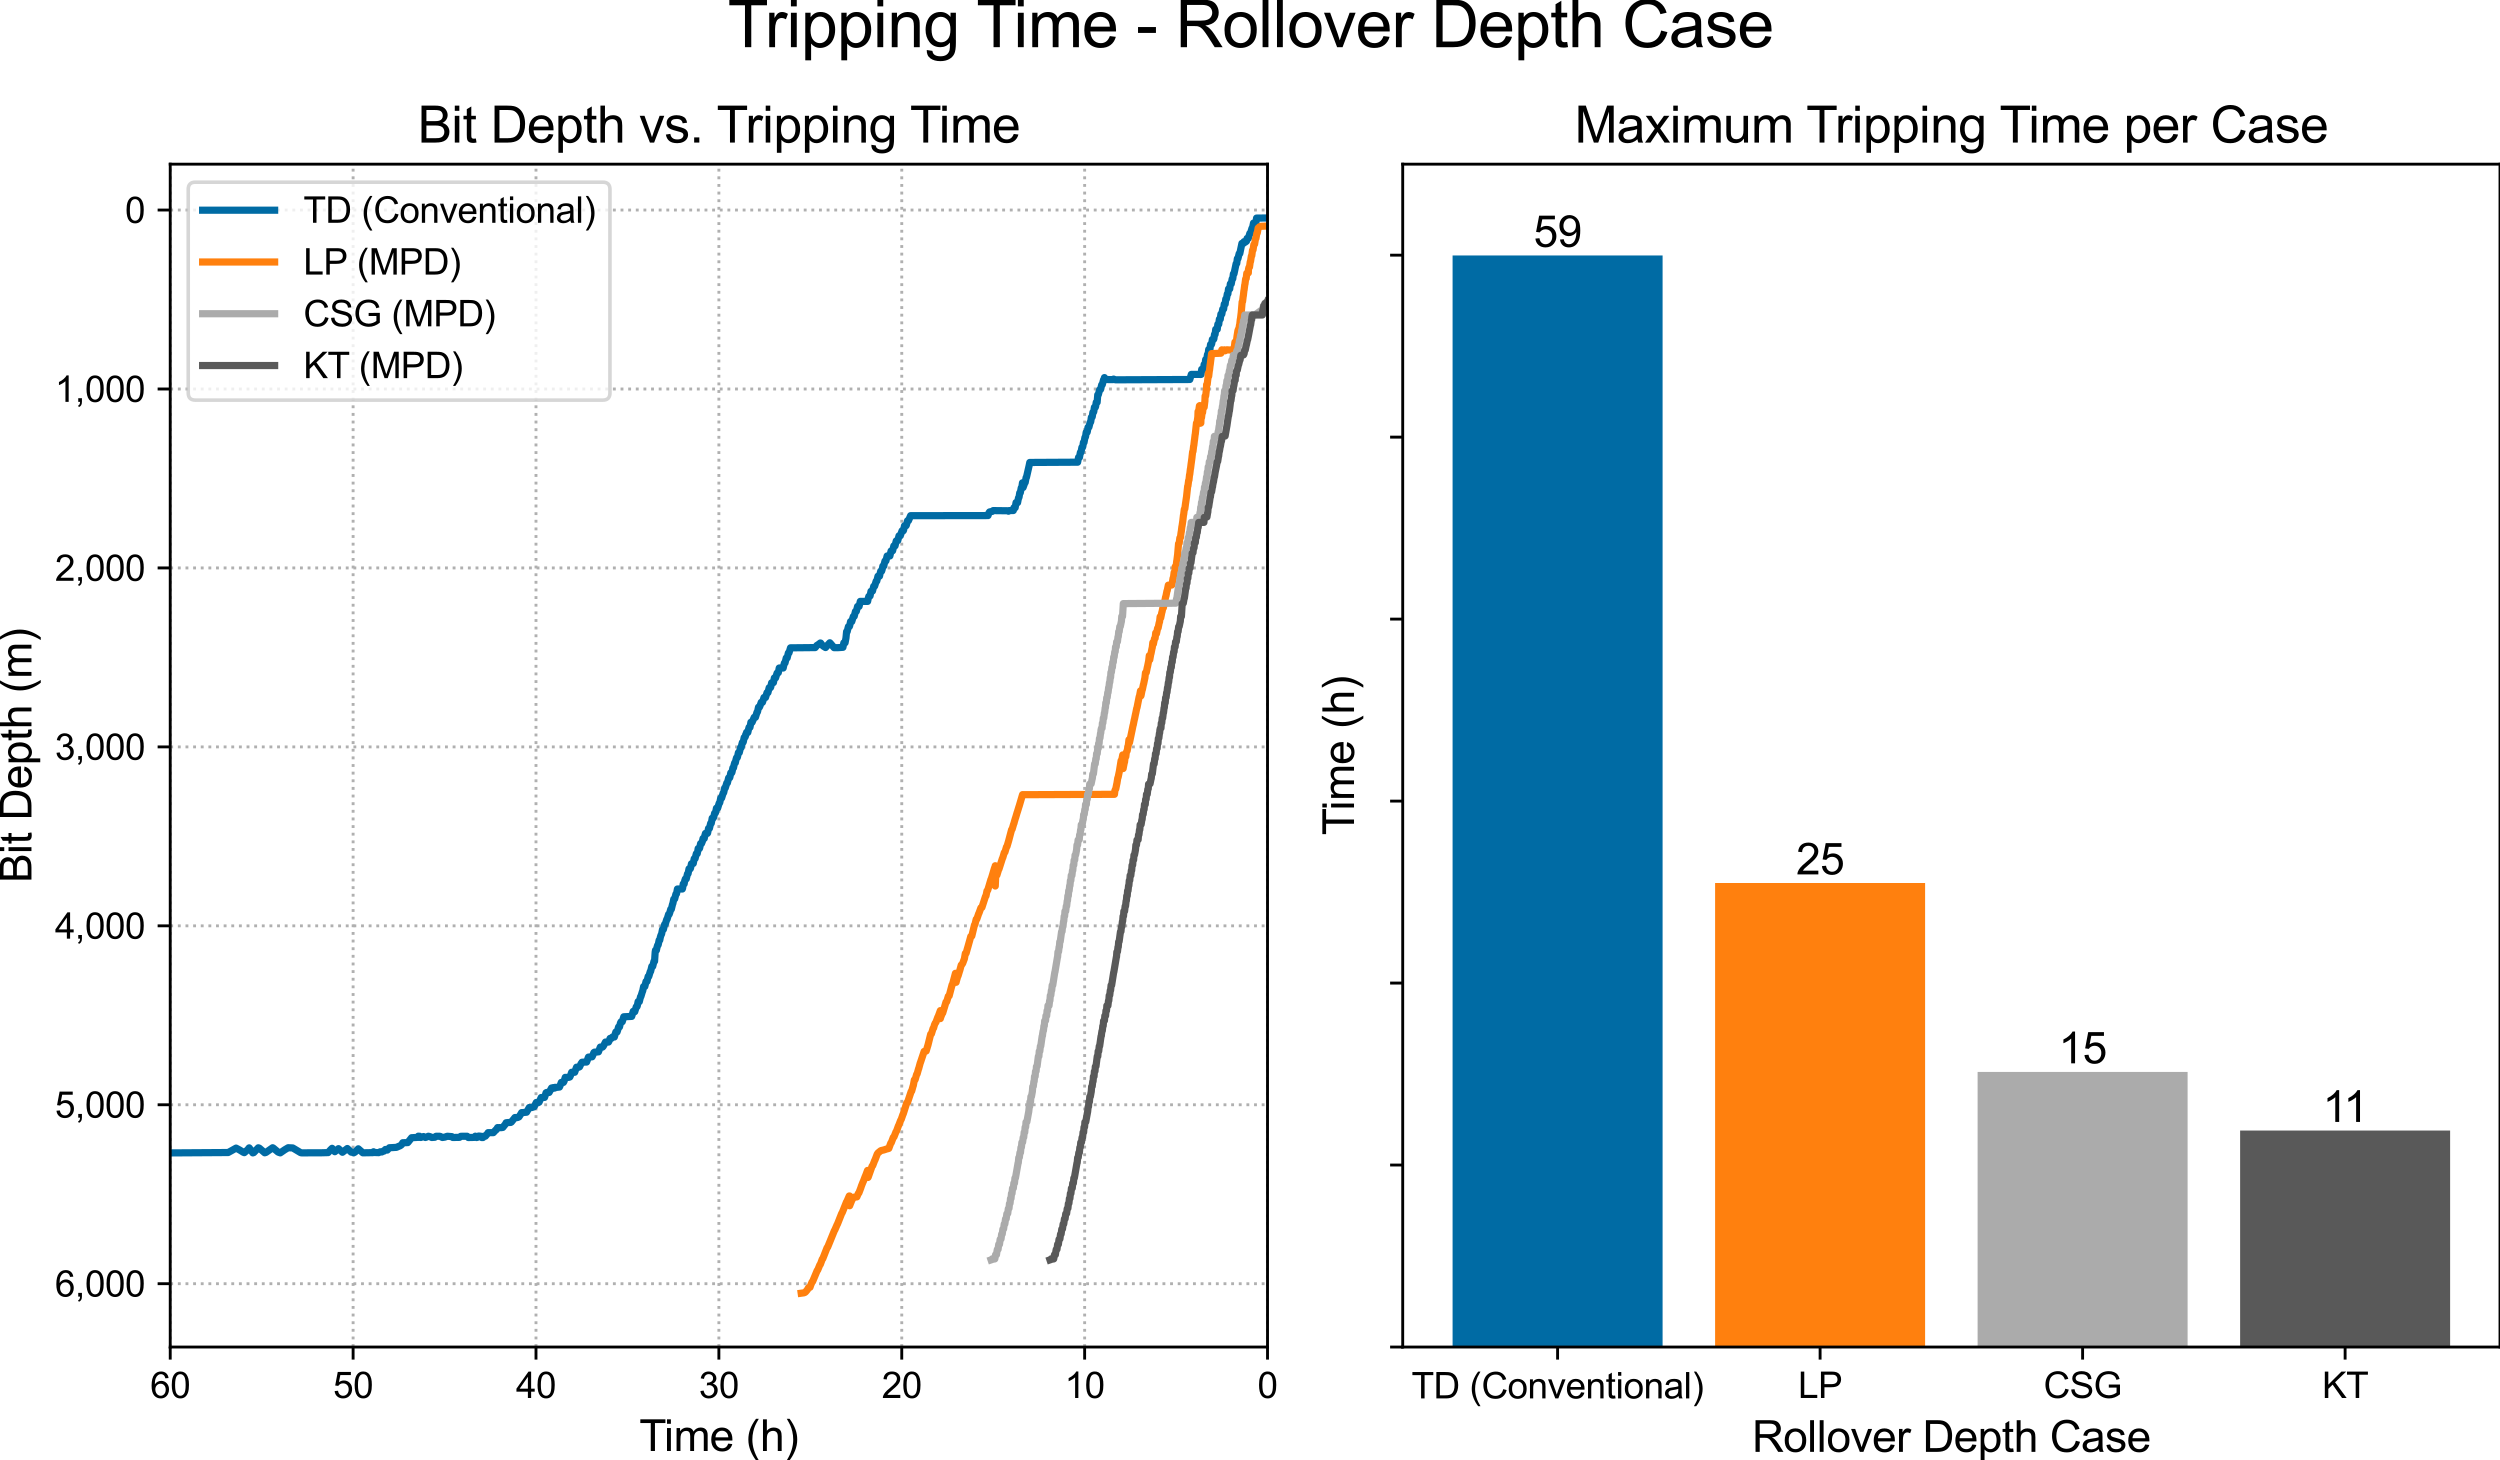 <?xml version="1.0" encoding="utf-8" standalone="no"?>
<!DOCTYPE svg PUBLIC "-//W3C//DTD SVG 1.1//EN"
  "http://www.w3.org/Graphics/SVG/1.1/DTD/svg11.dtd">
<svg xmlns:xlink="http://www.w3.org/1999/xlink" width="694.397pt" height="405.649pt" viewBox="0 0 694.397 405.649" xmlns="http://www.w3.org/2000/svg" version="1.1">
 <defs>
  <style type="text/css">*{stroke-linejoin: round; stroke-linecap: butt}</style>
 </defs>
 <g id="figure_1">
  <g id="patch_1">
   <path d="M 0 405.649 
L 694.397 405.649 
L 694.397 0 
L 0 0 
z
" style="fill: #ffffff"/>
  </g>
  <g id="axes_1">
   <g id="patch_2">
    <path d="M 47.283 374.144 
L 352.065 374.144 
L 352.065 45.6 
L 47.283 45.6 
z
" style="fill: #ffffff"/>
   </g>
   <g id="matplotlib.axis_1">
    <g id="xtick_1">
     <g id="line2d_1">
      <path d="M 352.065 374.144 
L 352.065 45.6 
" clip-path="url(#pb92ec16e2f)" style="fill: none; stroke-dasharray: 0.8,1.32; stroke-dashoffset: 0; stroke: #b0b0b0; stroke-width: 0.8"/>
     </g>
     <g id="line2d_2">
      <defs>
       <path id="mb53d5f8139" d="M 0 0 
L 0 3.5 
" style="stroke: #000000; stroke-width: 0.8"/>
      </defs>
      <g>
       <use xlink:href="#mb53d5f8139" x="352.065" y="374.144" style="stroke: #000000; stroke-width: 0.8"/>
      </g>
     </g>
     <g id="text_1">
      <!-- 0 -->
      <g transform="translate(349.285 388.302) scale(0.1 -0.1)">
       <defs>
        <path id="ArialMT-30" d="M 266 2259 
Q 266 3072 433 3567 
Q 600 4063 929 4331 
Q 1259 4600 1759 4600 
Q 2128 4600 2406 4451 
Q 2684 4303 2865 4023 
Q 3047 3744 3150 3342 
Q 3253 2941 3253 2259 
Q 3253 1453 3087 958 
Q 2922 463 2592 192 
Q 2263 -78 1759 -78 
Q 1097 -78 719 397 
Q 266 969 266 2259 
z
M 844 2259 
Q 844 1131 1108 757 
Q 1372 384 1759 384 
Q 2147 384 2411 759 
Q 2675 1134 2675 2259 
Q 2675 3391 2411 3762 
Q 2147 4134 1753 4134 
Q 1366 4134 1134 3806 
Q 844 3388 844 2259 
z
" transform="scale(0.016)"/>
       </defs>
       <use xlink:href="#ArialMT-30"/>
      </g>
     </g>
    </g>
    <g id="xtick_2">
     <g id="line2d_3">
      <path d="M 301.268 374.144 
L 301.268 45.6 
" clip-path="url(#pb92ec16e2f)" style="fill: none; stroke-dasharray: 0.8,1.32; stroke-dashoffset: 0; stroke: #b0b0b0; stroke-width: 0.8"/>
     </g>
     <g id="line2d_4">
      <g>
       <use xlink:href="#mb53d5f8139" x="301.268" y="374.144" style="stroke: #000000; stroke-width: 0.8"/>
      </g>
     </g>
     <g id="text_2">
      <!-- 10 -->
      <g transform="translate(295.707 388.302) scale(0.1 -0.1)">
       <defs>
        <path id="ArialMT-31" d="M 2384 0 
L 1822 0 
L 1822 3584 
Q 1619 3391 1289 3197 
Q 959 3003 697 2906 
L 697 3450 
Q 1169 3672 1522 3987 
Q 1875 4303 2022 4600 
L 2384 4600 
L 2384 0 
z
" transform="scale(0.016)"/>
       </defs>
       <use xlink:href="#ArialMT-31"/>
       <use xlink:href="#ArialMT-30" transform="translate(55.615 0)"/>
      </g>
     </g>
    </g>
    <g id="xtick_3">
     <g id="line2d_5">
      <path d="M 250.471 374.144 
L 250.471 45.6 
" clip-path="url(#pb92ec16e2f)" style="fill: none; stroke-dasharray: 0.8,1.32; stroke-dashoffset: 0; stroke: #b0b0b0; stroke-width: 0.8"/>
     </g>
     <g id="line2d_6">
      <g>
       <use xlink:href="#mb53d5f8139" x="250.471" y="374.144" style="stroke: #000000; stroke-width: 0.8"/>
      </g>
     </g>
     <g id="text_3">
      <!-- 20 -->
      <g transform="translate(244.91 388.302) scale(0.1 -0.1)">
       <defs>
        <path id="ArialMT-32" d="M 3222 541 
L 3222 0 
L 194 0 
Q 188 203 259 391 
Q 375 700 629 1000 
Q 884 1300 1366 1694 
Q 2113 2306 2375 2664 
Q 2638 3022 2638 3341 
Q 2638 3675 2398 3904 
Q 2159 4134 1775 4134 
Q 1369 4134 1125 3890 
Q 881 3647 878 3216 
L 300 3275 
Q 359 3922 746 4261 
Q 1134 4600 1788 4600 
Q 2447 4600 2831 4234 
Q 3216 3869 3216 3328 
Q 3216 3053 3103 2787 
Q 2991 2522 2730 2228 
Q 2469 1934 1863 1422 
Q 1356 997 1212 845 
Q 1069 694 975 541 
L 3222 541 
z
" transform="scale(0.016)"/>
       </defs>
       <use xlink:href="#ArialMT-32"/>
       <use xlink:href="#ArialMT-30" transform="translate(55.615 0)"/>
      </g>
     </g>
    </g>
    <g id="xtick_4">
     <g id="line2d_7">
      <path d="M 199.674 374.144 
L 199.674 45.6 
" clip-path="url(#pb92ec16e2f)" style="fill: none; stroke-dasharray: 0.8,1.32; stroke-dashoffset: 0; stroke: #b0b0b0; stroke-width: 0.8"/>
     </g>
     <g id="line2d_8">
      <g>
       <use xlink:href="#mb53d5f8139" x="199.674" y="374.144" style="stroke: #000000; stroke-width: 0.8"/>
      </g>
     </g>
     <g id="text_4">
      <!-- 30 -->
      <g transform="translate(194.113 388.302) scale(0.1 -0.1)">
       <defs>
        <path id="ArialMT-33" d="M 269 1209 
L 831 1284 
Q 928 806 1161 595 
Q 1394 384 1728 384 
Q 2125 384 2398 659 
Q 2672 934 2672 1341 
Q 2672 1728 2419 1979 
Q 2166 2231 1775 2231 
Q 1616 2231 1378 2169 
L 1441 2663 
Q 1497 2656 1531 2656 
Q 1891 2656 2178 2843 
Q 2466 3031 2466 3422 
Q 2466 3731 2256 3934 
Q 2047 4138 1716 4138 
Q 1388 4138 1169 3931 
Q 950 3725 888 3313 
L 325 3413 
Q 428 3978 793 4289 
Q 1159 4600 1703 4600 
Q 2078 4600 2393 4439 
Q 2709 4278 2876 4000 
Q 3044 3722 3044 3409 
Q 3044 3113 2884 2869 
Q 2725 2625 2413 2481 
Q 2819 2388 3044 2092 
Q 3269 1797 3269 1353 
Q 3269 753 2831 336 
Q 2394 -81 1725 -81 
Q 1122 -81 723 278 
Q 325 638 269 1209 
z
" transform="scale(0.016)"/>
       </defs>
       <use xlink:href="#ArialMT-33"/>
       <use xlink:href="#ArialMT-30" transform="translate(55.615 0)"/>
      </g>
     </g>
    </g>
    <g id="xtick_5">
     <g id="line2d_9">
      <path d="M 148.877 374.144 
L 148.877 45.6 
" clip-path="url(#pb92ec16e2f)" style="fill: none; stroke-dasharray: 0.8,1.32; stroke-dashoffset: 0; stroke: #b0b0b0; stroke-width: 0.8"/>
     </g>
     <g id="line2d_10">
      <g>
       <use xlink:href="#mb53d5f8139" x="148.877" y="374.144" style="stroke: #000000; stroke-width: 0.8"/>
      </g>
     </g>
     <g id="text_5">
      <!-- 40 -->
      <g transform="translate(143.316 388.302) scale(0.1 -0.1)">
       <defs>
        <path id="ArialMT-34" d="M 2069 0 
L 2069 1097 
L 81 1097 
L 81 1613 
L 2172 4581 
L 2631 4581 
L 2631 1613 
L 3250 1613 
L 3250 1097 
L 2631 1097 
L 2631 0 
L 2069 0 
z
M 2069 1613 
L 2069 3678 
L 634 1613 
L 2069 1613 
z
" transform="scale(0.016)"/>
       </defs>
       <use xlink:href="#ArialMT-34"/>
       <use xlink:href="#ArialMT-30" transform="translate(55.615 0)"/>
      </g>
     </g>
    </g>
    <g id="xtick_6">
     <g id="line2d_11">
      <path d="M 98.08 374.144 
L 98.08 45.6 
" clip-path="url(#pb92ec16e2f)" style="fill: none; stroke-dasharray: 0.8,1.32; stroke-dashoffset: 0; stroke: #b0b0b0; stroke-width: 0.8"/>
     </g>
     <g id="line2d_12">
      <g>
       <use xlink:href="#mb53d5f8139" x="98.08" y="374.144" style="stroke: #000000; stroke-width: 0.8"/>
      </g>
     </g>
     <g id="text_6">
      <!-- 50 -->
      <g transform="translate(92.519 388.302) scale(0.1 -0.1)">
       <defs>
        <path id="ArialMT-35" d="M 266 1200 
L 856 1250 
Q 922 819 1161 601 
Q 1400 384 1738 384 
Q 2144 384 2425 690 
Q 2706 997 2706 1503 
Q 2706 1984 2436 2262 
Q 2166 2541 1728 2541 
Q 1456 2541 1237 2417 
Q 1019 2294 894 2097 
L 366 2166 
L 809 4519 
L 3088 4519 
L 3088 3981 
L 1259 3981 
L 1013 2750 
Q 1425 3038 1878 3038 
Q 2478 3038 2890 2622 
Q 3303 2206 3303 1553 
Q 3303 931 2941 478 
Q 2500 -78 1738 -78 
Q 1113 -78 717 272 
Q 322 622 266 1200 
z
" transform="scale(0.016)"/>
       </defs>
       <use xlink:href="#ArialMT-35"/>
       <use xlink:href="#ArialMT-30" transform="translate(55.615 0)"/>
      </g>
     </g>
    </g>
    <g id="xtick_7">
     <g id="line2d_13">
      <path d="M 47.283 374.144 
L 47.283 45.6 
" clip-path="url(#pb92ec16e2f)" style="fill: none; stroke-dasharray: 0.8,1.32; stroke-dashoffset: 0; stroke: #b0b0b0; stroke-width: 0.8"/>
     </g>
     <g id="line2d_14">
      <g>
       <use xlink:href="#mb53d5f8139" x="47.283" y="374.144" style="stroke: #000000; stroke-width: 0.8"/>
      </g>
     </g>
     <g id="text_7">
      <!-- 60 -->
      <g transform="translate(41.722 388.302) scale(0.1 -0.1)">
       <defs>
        <path id="ArialMT-36" d="M 3184 3459 
L 2625 3416 
Q 2550 3747 2413 3897 
Q 2184 4138 1850 4138 
Q 1581 4138 1378 3988 
Q 1113 3794 959 3422 
Q 806 3050 800 2363 
Q 1003 2672 1297 2822 
Q 1591 2972 1913 2972 
Q 2475 2972 2870 2558 
Q 3266 2144 3266 1488 
Q 3266 1056 3080 686 
Q 2894 316 2569 119 
Q 2244 -78 1831 -78 
Q 1128 -78 684 439 
Q 241 956 241 2144 
Q 241 3472 731 4075 
Q 1159 4600 1884 4600 
Q 2425 4600 2770 4297 
Q 3116 3994 3184 3459 
z
M 888 1484 
Q 888 1194 1011 928 
Q 1134 663 1356 523 
Q 1578 384 1822 384 
Q 2178 384 2434 671 
Q 2691 959 2691 1453 
Q 2691 1928 2437 2201 
Q 2184 2475 1800 2475 
Q 1419 2475 1153 2201 
Q 888 1928 888 1484 
z
" transform="scale(0.016)"/>
       </defs>
       <use xlink:href="#ArialMT-36"/>
       <use xlink:href="#ArialMT-30" transform="translate(55.615 0)"/>
      </g>
     </g>
    </g>
    <g id="text_8">
     <!-- Time (h) -->
     <g transform="translate(177.568 403.025) scale(0.12 -0.12)">
      <defs>
       <path id="ArialMT-54" d="M 1659 0 
L 1659 4041 
L 150 4041 
L 150 4581 
L 3781 4581 
L 3781 4041 
L 2266 4041 
L 2266 0 
L 1659 0 
z
" transform="scale(0.016)"/>
       <path id="ArialMT-69" d="M 425 3934 
L 425 4581 
L 988 4581 
L 988 3934 
L 425 3934 
z
M 425 0 
L 425 3319 
L 988 3319 
L 988 0 
L 425 0 
z
" transform="scale(0.016)"/>
       <path id="ArialMT-6d" d="M 422 0 
L 422 3319 
L 925 3319 
L 925 2853 
Q 1081 3097 1340 3245 
Q 1600 3394 1931 3394 
Q 2300 3394 2536 3241 
Q 2772 3088 2869 2813 
Q 3263 3394 3894 3394 
Q 4388 3394 4653 3120 
Q 4919 2847 4919 2278 
L 4919 0 
L 4359 0 
L 4359 2091 
Q 4359 2428 4304 2576 
Q 4250 2725 4106 2815 
Q 3963 2906 3769 2906 
Q 3419 2906 3187 2673 
Q 2956 2441 2956 1928 
L 2956 0 
L 2394 0 
L 2394 2156 
Q 2394 2531 2256 2718 
Q 2119 2906 1806 2906 
Q 1569 2906 1367 2781 
Q 1166 2656 1075 2415 
Q 984 2175 984 1722 
L 984 0 
L 422 0 
z
" transform="scale(0.016)"/>
       <path id="ArialMT-65" d="M 2694 1069 
L 3275 997 
Q 3138 488 2766 206 
Q 2394 -75 1816 -75 
Q 1088 -75 661 373 
Q 234 822 234 1631 
Q 234 2469 665 2931 
Q 1097 3394 1784 3394 
Q 2450 3394 2872 2941 
Q 3294 2488 3294 1666 
Q 3294 1616 3291 1516 
L 816 1516 
Q 847 969 1125 678 
Q 1403 388 1819 388 
Q 2128 388 2347 550 
Q 2566 713 2694 1069 
z
M 847 1978 
L 2700 1978 
Q 2663 2397 2488 2606 
Q 2219 2931 1791 2931 
Q 1403 2931 1139 2672 
Q 875 2413 847 1978 
z
" transform="scale(0.016)"/>
       <path id="ArialMT-20" transform="scale(0.016)"/>
       <path id="ArialMT-28" d="M 1497 -1347 
Q 1031 -759 709 28 
Q 388 816 388 1659 
Q 388 2403 628 3084 
Q 909 3875 1497 4659 
L 1900 4659 
Q 1522 4009 1400 3731 
Q 1209 3300 1100 2831 
Q 966 2247 966 1656 
Q 966 153 1900 -1347 
L 1497 -1347 
z
" transform="scale(0.016)"/>
       <path id="ArialMT-68" d="M 422 0 
L 422 4581 
L 984 4581 
L 984 2938 
Q 1378 3394 1978 3394 
Q 2347 3394 2619 3248 
Q 2891 3103 3008 2847 
Q 3125 2591 3125 2103 
L 3125 0 
L 2563 0 
L 2563 2103 
Q 2563 2525 2380 2717 
Q 2197 2909 1863 2909 
Q 1613 2909 1392 2779 
Q 1172 2650 1078 2428 
Q 984 2206 984 1816 
L 984 0 
L 422 0 
z
" transform="scale(0.016)"/>
       <path id="ArialMT-29" d="M 791 -1347 
L 388 -1347 
Q 1322 153 1322 1656 
Q 1322 2244 1188 2822 
Q 1081 3291 891 3722 
Q 769 4003 388 4659 
L 791 4659 
Q 1378 3875 1659 3084 
Q 1900 2403 1900 1659 
Q 1900 816 1576 28 
Q 1253 -759 791 -1347 
z
" transform="scale(0.016)"/>
      </defs>
      <use xlink:href="#ArialMT-54"/>
      <use xlink:href="#ArialMT-69" transform="translate(57.334 0)"/>
      <use xlink:href="#ArialMT-6d" transform="translate(79.551 0)"/>
      <use xlink:href="#ArialMT-65" transform="translate(162.852 0)"/>
      <use xlink:href="#ArialMT-20" transform="translate(218.467 0)"/>
      <use xlink:href="#ArialMT-28" transform="translate(246.25 0)"/>
      <use xlink:href="#ArialMT-68" transform="translate(279.551 0)"/>
      <use xlink:href="#ArialMT-29" transform="translate(335.166 0)"/>
     </g>
    </g>
   </g>
   <g id="matplotlib.axis_2">
    <g id="ytick_1">
     <g id="line2d_15">
      <path d="M 47.283 58.345 
L 352.065 58.345 
" clip-path="url(#pb92ec16e2f)" style="fill: none; stroke-dasharray: 0.8,1.32; stroke-dashoffset: 0; stroke: #b0b0b0; stroke-width: 0.8"/>
     </g>
     <g id="line2d_16">
      <defs>
       <path id="md031772eab" d="M 0 0 
L -3.5 0 
" style="stroke: #000000; stroke-width: 0.8"/>
      </defs>
      <g>
       <use xlink:href="#md031772eab" x="47.283" y="58.345" style="stroke: #000000; stroke-width: 0.8"/>
      </g>
     </g>
     <g id="text_9">
      <!-- 0 -->
      <g transform="translate(34.722 61.924) scale(0.1 -0.1)">
       <use xlink:href="#ArialMT-30"/>
      </g>
     </g>
    </g>
    <g id="ytick_2">
     <g id="line2d_17">
      <path d="M 47.283 108.047 
L 352.065 108.047 
" clip-path="url(#pb92ec16e2f)" style="fill: none; stroke-dasharray: 0.8,1.32; stroke-dashoffset: 0; stroke: #b0b0b0; stroke-width: 0.8"/>
     </g>
     <g id="line2d_18">
      <g>
       <use xlink:href="#md031772eab" x="47.283" y="108.047" style="stroke: #000000; stroke-width: 0.8"/>
      </g>
     </g>
     <g id="text_10">
      <!-- 1,000 -->
      <g transform="translate(15.261 111.626) scale(0.1 -0.1)">
       <defs>
        <path id="ArialMT-2c" d="M 569 0 
L 569 641 
L 1209 641 
L 1209 0 
Q 1209 -353 1084 -570 
Q 959 -788 688 -906 
L 531 -666 
Q 709 -588 793 -436 
Q 878 -284 888 0 
L 569 0 
z
" transform="scale(0.016)"/>
       </defs>
       <use xlink:href="#ArialMT-31"/>
       <use xlink:href="#ArialMT-2c" transform="translate(55.615 0)"/>
       <use xlink:href="#ArialMT-30" transform="translate(83.398 0)"/>
       <use xlink:href="#ArialMT-30" transform="translate(139.014 0)"/>
       <use xlink:href="#ArialMT-30" transform="translate(194.629 0)"/>
      </g>
     </g>
    </g>
    <g id="ytick_3">
     <g id="line2d_19">
      <path d="M 47.283 157.749 
L 352.065 157.749 
" clip-path="url(#pb92ec16e2f)" style="fill: none; stroke-dasharray: 0.8,1.32; stroke-dashoffset: 0; stroke: #b0b0b0; stroke-width: 0.8"/>
     </g>
     <g id="line2d_20">
      <g>
       <use xlink:href="#md031772eab" x="47.283" y="157.749" style="stroke: #000000; stroke-width: 0.8"/>
      </g>
     </g>
     <g id="text_11">
      <!-- 2,000 -->
      <g transform="translate(15.261 161.328) scale(0.1 -0.1)">
       <use xlink:href="#ArialMT-32"/>
       <use xlink:href="#ArialMT-2c" transform="translate(55.615 0)"/>
       <use xlink:href="#ArialMT-30" transform="translate(83.398 0)"/>
       <use xlink:href="#ArialMT-30" transform="translate(139.014 0)"/>
       <use xlink:href="#ArialMT-30" transform="translate(194.629 0)"/>
      </g>
     </g>
    </g>
    <g id="ytick_4">
     <g id="line2d_21">
      <path d="M 47.283 207.451 
L 352.065 207.451 
" clip-path="url(#pb92ec16e2f)" style="fill: none; stroke-dasharray: 0.8,1.32; stroke-dashoffset: 0; stroke: #b0b0b0; stroke-width: 0.8"/>
     </g>
     <g id="line2d_22">
      <g>
       <use xlink:href="#md031772eab" x="47.283" y="207.451" style="stroke: #000000; stroke-width: 0.8"/>
      </g>
     </g>
     <g id="text_12">
      <!-- 3,000 -->
      <g transform="translate(15.261 211.03) scale(0.1 -0.1)">
       <use xlink:href="#ArialMT-33"/>
       <use xlink:href="#ArialMT-2c" transform="translate(55.615 0)"/>
       <use xlink:href="#ArialMT-30" transform="translate(83.398 0)"/>
       <use xlink:href="#ArialMT-30" transform="translate(139.014 0)"/>
       <use xlink:href="#ArialMT-30" transform="translate(194.629 0)"/>
      </g>
     </g>
    </g>
    <g id="ytick_5">
     <g id="line2d_23">
      <path d="M 47.283 257.153 
L 352.065 257.153 
" clip-path="url(#pb92ec16e2f)" style="fill: none; stroke-dasharray: 0.8,1.32; stroke-dashoffset: 0; stroke: #b0b0b0; stroke-width: 0.8"/>
     </g>
     <g id="line2d_24">
      <g>
       <use xlink:href="#md031772eab" x="47.283" y="257.153" style="stroke: #000000; stroke-width: 0.8"/>
      </g>
     </g>
     <g id="text_13">
      <!-- 4,000 -->
      <g transform="translate(15.261 260.732) scale(0.1 -0.1)">
       <use xlink:href="#ArialMT-34"/>
       <use xlink:href="#ArialMT-2c" transform="translate(55.615 0)"/>
       <use xlink:href="#ArialMT-30" transform="translate(83.398 0)"/>
       <use xlink:href="#ArialMT-30" transform="translate(139.014 0)"/>
       <use xlink:href="#ArialMT-30" transform="translate(194.629 0)"/>
      </g>
     </g>
    </g>
    <g id="ytick_6">
     <g id="line2d_25">
      <path d="M 47.283 306.855 
L 352.065 306.855 
" clip-path="url(#pb92ec16e2f)" style="fill: none; stroke-dasharray: 0.8,1.32; stroke-dashoffset: 0; stroke: #b0b0b0; stroke-width: 0.8"/>
     </g>
     <g id="line2d_26">
      <g>
       <use xlink:href="#md031772eab" x="47.283" y="306.855" style="stroke: #000000; stroke-width: 0.8"/>
      </g>
     </g>
     <g id="text_14">
      <!-- 5,000 -->
      <g transform="translate(15.261 310.434) scale(0.1 -0.1)">
       <use xlink:href="#ArialMT-35"/>
       <use xlink:href="#ArialMT-2c" transform="translate(55.615 0)"/>
       <use xlink:href="#ArialMT-30" transform="translate(83.398 0)"/>
       <use xlink:href="#ArialMT-30" transform="translate(139.014 0)"/>
       <use xlink:href="#ArialMT-30" transform="translate(194.629 0)"/>
      </g>
     </g>
    </g>
    <g id="ytick_7">
     <g id="line2d_27">
      <path d="M 47.283 356.557 
L 352.065 356.557 
" clip-path="url(#pb92ec16e2f)" style="fill: none; stroke-dasharray: 0.8,1.32; stroke-dashoffset: 0; stroke: #b0b0b0; stroke-width: 0.8"/>
     </g>
     <g id="line2d_28">
      <g>
       <use xlink:href="#md031772eab" x="47.283" y="356.557" style="stroke: #000000; stroke-width: 0.8"/>
      </g>
     </g>
     <g id="text_15">
      <!-- 6,000 -->
      <g transform="translate(15.261 360.136) scale(0.1 -0.1)">
       <use xlink:href="#ArialMT-36"/>
       <use xlink:href="#ArialMT-2c" transform="translate(55.615 0)"/>
       <use xlink:href="#ArialMT-30" transform="translate(83.398 0)"/>
       <use xlink:href="#ArialMT-30" transform="translate(139.014 0)"/>
       <use xlink:href="#ArialMT-30" transform="translate(194.629 0)"/>
      </g>
     </g>
    </g>
    <g id="text_16">
     <!-- Bit Depth (m) -->
     <g transform="translate(8.736 245.211) rotate(-90) scale(0.12 -0.12)">
      <defs>
       <path id="ArialMT-42" d="M 469 0 
L 469 4581 
L 2188 4581 
Q 2713 4581 3030 4442 
Q 3347 4303 3526 4014 
Q 3706 3725 3706 3409 
Q 3706 3116 3547 2856 
Q 3388 2597 3066 2438 
Q 3481 2316 3704 2022 
Q 3928 1728 3928 1328 
Q 3928 1006 3792 729 
Q 3656 453 3456 303 
Q 3256 153 2954 76 
Q 2653 0 2216 0 
L 469 0 
z
M 1075 2656 
L 2066 2656 
Q 2469 2656 2644 2709 
Q 2875 2778 2992 2937 
Q 3109 3097 3109 3338 
Q 3109 3566 3000 3739 
Q 2891 3913 2687 3977 
Q 2484 4041 1991 4041 
L 1075 4041 
L 1075 2656 
z
M 1075 541 
L 2216 541 
Q 2509 541 2628 563 
Q 2838 600 2978 687 
Q 3119 775 3209 942 
Q 3300 1109 3300 1328 
Q 3300 1584 3169 1773 
Q 3038 1963 2805 2039 
Q 2572 2116 2134 2116 
L 1075 2116 
L 1075 541 
z
" transform="scale(0.016)"/>
       <path id="ArialMT-74" d="M 1650 503 
L 1731 6 
Q 1494 -44 1306 -44 
Q 1000 -44 831 53 
Q 663 150 594 308 
Q 525 466 525 972 
L 525 2881 
L 113 2881 
L 113 3319 
L 525 3319 
L 525 4141 
L 1084 4478 
L 1084 3319 
L 1650 3319 
L 1650 2881 
L 1084 2881 
L 1084 941 
Q 1084 700 1114 631 
Q 1144 563 1211 522 
Q 1278 481 1403 481 
Q 1497 481 1650 503 
z
" transform="scale(0.016)"/>
       <path id="ArialMT-44" d="M 494 0 
L 494 4581 
L 2072 4581 
Q 2606 4581 2888 4516 
Q 3281 4425 3559 4188 
Q 3922 3881 4101 3404 
Q 4281 2928 4281 2316 
Q 4281 1794 4159 1391 
Q 4038 988 3847 723 
Q 3656 459 3429 307 
Q 3203 156 2883 78 
Q 2563 0 2147 0 
L 494 0 
z
M 1100 541 
L 2078 541 
Q 2531 541 2789 625 
Q 3047 709 3200 863 
Q 3416 1078 3536 1442 
Q 3656 1806 3656 2325 
Q 3656 3044 3420 3430 
Q 3184 3816 2847 3947 
Q 2603 4041 2063 4041 
L 1100 4041 
L 1100 541 
z
" transform="scale(0.016)"/>
       <path id="ArialMT-70" d="M 422 -1272 
L 422 3319 
L 934 3319 
L 934 2888 
Q 1116 3141 1344 3267 
Q 1572 3394 1897 3394 
Q 2322 3394 2647 3175 
Q 2972 2956 3137 2557 
Q 3303 2159 3303 1684 
Q 3303 1175 3120 767 
Q 2938 359 2589 142 
Q 2241 -75 1856 -75 
Q 1575 -75 1351 44 
Q 1128 163 984 344 
L 984 -1272 
L 422 -1272 
z
M 931 1641 
Q 931 1000 1190 694 
Q 1450 388 1819 388 
Q 2194 388 2461 705 
Q 2728 1022 2728 1688 
Q 2728 2322 2467 2637 
Q 2206 2953 1844 2953 
Q 1484 2953 1207 2617 
Q 931 2281 931 1641 
z
" transform="scale(0.016)"/>
      </defs>
      <use xlink:href="#ArialMT-42"/>
      <use xlink:href="#ArialMT-69" transform="translate(66.699 0)"/>
      <use xlink:href="#ArialMT-74" transform="translate(88.916 0)"/>
      <use xlink:href="#ArialMT-20" transform="translate(116.699 0)"/>
      <use xlink:href="#ArialMT-44" transform="translate(144.482 0)"/>
      <use xlink:href="#ArialMT-65" transform="translate(216.699 0)"/>
      <use xlink:href="#ArialMT-70" transform="translate(272.314 0)"/>
      <use xlink:href="#ArialMT-74" transform="translate(327.93 0)"/>
      <use xlink:href="#ArialMT-68" transform="translate(355.713 0)"/>
      <use xlink:href="#ArialMT-20" transform="translate(411.328 0)"/>
      <use xlink:href="#ArialMT-28" transform="translate(439.111 0)"/>
      <use xlink:href="#ArialMT-6d" transform="translate(472.412 0)"/>
      <use xlink:href="#ArialMT-29" transform="translate(555.713 0)"/>
     </g>
    </g>
   </g>
   <g id="line2d_29">
    <path d="M 47.368 320.231 
L 63.369 320.123 
L 64.385 319.566 
L 65.57 318.895 
L 66.501 319.388 
L 67.602 320.059 
L 67.856 320.157 
L 68.787 319.365 
L 69.21 318.835 
L 69.464 319.168 
L 70.226 320.225 
L 70.48 320.14 
L 71.75 318.814 
L 72.004 318.891 
L 73.528 320.196 
L 73.867 320.104 
L 75.729 318.799 
L 75.899 318.883 
L 77.253 320.013 
L 77.846 320.217 
L 79.116 319.341 
L 80.047 318.79 
L 81.317 318.854 
L 83.518 320.169 
L 83.772 320.215 
L 89.191 320.198 
L 91.138 320.144 
L 91.815 319.37 
L 92.238 318.96 
L 93 319.89 
L 94.016 319.05 
L 95.117 320.052 
L 96.472 319.012 
L 97.572 320.027 
L 97.995 320.067 
L 98.249 320.205 
L 98.588 320.02 
L 99.181 319.449 
L 99.519 319.093 
L 100.789 320.204 
L 103.583 320.156 
L 103.752 319.916 
L 103.922 320.113 
L 105.192 320.159 
L 105.615 319.915 
L 106.038 319.975 
L 106.546 319.688 
L 106.631 319.738 
L 107.054 319.275 
L 107.224 319.446 
L 107.562 319.446 
L 108.155 318.799 
L 110.102 318.69 
L 110.779 318.39 
L 111.118 318.258 
L 111.541 317.952 
L 111.88 317.401 
L 113.235 317.372 
L 113.404 317.186 
L 114.335 316.009 
L 115.944 315.922 
L 116.198 315.582 
L 116.367 315.925 
L 116.452 315.767 
L 116.536 315.6 
L 116.875 315.946 
L 117.637 315.687 
L 118.145 315.944 
L 118.399 315.865 
L 118.992 315.6 
L 119.415 315.703 
L 119.923 315.949 
L 120.769 315.888 
L 121.108 315.618 
L 122.209 315.612 
L 122.886 315.949 
L 123.563 315.845 
L 124.241 315.602 
L 125.51 315.71 
L 125.764 315.945 
L 127.627 315.91 
L 127.966 315.633 
L 128.389 315.605 
L 129.744 315.607 
L 130.082 315.959 
L 131.691 315.925 
L 132.029 315.586 
L 132.199 315.73 
L 132.368 315.96 
L 132.707 315.87 
L 132.961 315.542 
L 133.553 315.6 
L 133.807 315.962 
L 134.146 315.962 
L 134.4 315.578 
L 134.823 315.578 
L 135.247 315.069 
L 135.416 314.889 
L 135.585 314.604 
L 137.024 314.601 
L 137.786 313.783 
L 137.871 313.782 
L 138.21 313.199 
L 138.294 313.285 
L 138.379 313.311 
L 138.548 313.201 
L 139.226 313.215 
L 139.649 313.156 
L 140.411 312.201 
L 140.58 311.857 
L 140.665 311.89 
L 140.834 311.81 
L 141.85 311.768 
L 141.935 311.602 
L 142.019 311.668 
L 143.035 310.402 
L 143.713 310.424 
L 144.136 310.227 
L 144.644 309.463 
L 144.898 309.032 
L 144.983 309.097 
L 145.152 309.033 
L 146.253 308.929 
L 147.015 307.627 
L 147.692 307.637 
L 148.369 307.4 
L 148.962 306.222 
L 149.554 306.238 
L 149.724 306.151 
L 150.316 304.852 
L 150.655 304.833 
L 151.248 304.818 
L 151.417 304.331 
L 151.671 303.526 
L 151.84 303.439 
L 152.518 303.439 
L 153.195 302.204 
L 153.279 302.374 
L 153.364 302.165 
L 153.449 302.348 
L 153.533 302.118 
L 153.618 302.309 
L 153.703 302.09 
L 153.787 302.179 
L 153.872 302.125 
L 154.041 302.227 
L 154.126 302.195 
L 154.211 302.013 
L 154.295 302.074 
L 154.549 302.034 
L 155.396 301.941 
L 155.565 301.561 
L 155.904 300.648 
L 156.497 300.648 
L 156.666 300.348 
L 157.005 299.249 
L 157.767 299.258 
L 158.021 299.235 
L 158.275 299.139 
L 158.444 298.768 
L 158.782 297.831 
L 159.29 297.853 
L 159.629 297.831 
L 159.883 297.091 
L 160.137 296.423 
L 160.73 296.44 
L 160.984 296.312 
L 161.407 295.413 
L 161.492 295.362 
L 161.661 295.049 
L 161.83 295.032 
L 162.931 294.991 
L 163.185 294.333 
L 163.439 293.627 
L 164.455 293.539 
L 164.624 293.195 
L 164.963 292.356 
L 165.132 292.242 
L 165.894 292.2 
L 166.063 292.137 
L 166.233 292.159 
L 166.487 291.486 
L 166.741 290.834 
L 167.333 290.848 
L 167.503 290.694 
L 167.757 290.263 
L 168.18 289.434 
L 168.942 289.446 
L 169.027 289.436 
L 169.196 289.094 
L 169.45 288.429 
L 169.789 288.429 
L 170.127 288.044 
L 170.635 288.044 
L 170.889 287.157 
L 171.058 286.641 
L 171.397 286.641 
L 171.566 286.131 
L 171.82 285.239 
L 172.074 285.236 
L 172.328 284.16 
L 172.498 283.831 
L 172.836 283.793 
L 173.26 282.421 
L 175.461 282.312 
L 175.63 281.757 
L 175.884 280.905 
L 176.053 281.034 
L 176.307 281.008 
L 176.731 279.63 
L 176.9 279.63 
L 176.985 279.507 
L 177.239 278.205 
L 177.577 278.221 
L 177.916 276.828 
L 178.001 276.828 
L 178.424 275.431 
L 178.509 275.284 
L 178.763 274.028 
L 179.101 274.012 
L 179.44 272.615 
L 179.694 272.614 
L 180.033 271.218 
L 180.202 271.232 
L 180.625 269.83 
L 180.71 269.83 
L 181.049 268.416 
L 181.302 268.41 
L 181.641 267.009 
L 181.81 267.008 
L 181.98 264.452 
L 182.064 263.943 
L 182.149 263.961 
L 182.318 263.961 
L 182.488 263.136 
L 182.657 262.564 
L 182.742 262.564 
L 182.826 262.416 
L 183.08 261.152 
L 183.25 261.152 
L 183.419 260.297 
L 183.588 259.753 
L 183.758 259.456 
L 184.012 258.168 
L 184.266 258.161 
L 184.604 256.767 
L 184.774 256.713 
L 185.197 255.352 
L 185.282 255.352 
L 185.705 253.957 
L 185.874 253.957 
L 186.044 253.471 
L 186.298 252.55 
L 186.467 252.55 
L 186.805 251.141 
L 186.89 250.983 
L 187.144 249.742 
L 187.398 249.672 
L 187.737 248.344 
L 187.906 248.259 
L 188.16 246.931 
L 189.515 246.931 
L 189.599 246.722 
L 189.769 245.511 
L 189.853 245.528 
L 190.023 245.528 
L 190.192 244.622 
L 190.361 244.126 
L 190.615 244.126 
L 190.954 242.722 
L 191.123 242.656 
L 191.377 241.323 
L 191.716 241.323 
L 191.801 241.136 
L 192.055 239.918 
L 192.562 239.836 
L 192.816 238.516 
L 193.07 238.474 
L 193.409 237.113 
L 193.663 237.113 
L 193.832 236.261 
L 193.917 235.688 
L 194.002 235.711 
L 194.256 235.711 
L 194.34 235.541 
L 194.594 234.305 
L 194.848 234.305 
L 195.102 233.669 
L 195.272 232.894 
L 195.61 232.894 
L 195.78 232.06 
L 195.949 231.484 
L 196.457 231.496 
L 196.542 231.4 
L 196.796 230.095 
L 197.05 230.086 
L 197.388 228.682 
L 197.558 228.682 
L 197.727 227.809 
L 197.812 227.259 
L 197.896 227.278 
L 198.065 227.278 
L 198.235 226.977 
L 198.489 225.877 
L 198.658 225.877 
L 198.743 225.76 
L 198.997 224.474 
L 199.335 224.474 
L 199.759 223.08 
L 199.843 223.08 
L 199.928 222.923 
L 200.182 221.677 
L 200.436 221.677 
L 200.859 220.275 
L 200.944 220.275 
L 201.029 220.091 
L 201.283 218.864 
L 201.452 218.864 
L 201.875 217.475 
L 202.045 217.459 
L 202.383 216.07 
L 202.637 216.07 
L 202.722 215.941 
L 202.976 214.669 
L 203.23 214.669 
L 203.315 214.485 
L 203.568 213.264 
L 203.738 213.264 
L 203.907 212.429 
L 204.076 211.864 
L 204.246 211.864 
L 204.415 211.03 
L 204.584 210.459 
L 204.754 210.459 
L 204.838 210.274 
L 205.092 209.051 
L 205.346 209.042 
L 205.685 207.652 
L 205.854 207.652 
L 206.024 206.886 
L 206.193 206.24 
L 206.362 206.24 
L 206.447 206.106 
L 206.701 204.842 
L 206.87 204.842 
L 207.04 204.553 
L 207.124 204.012 
L 207.209 204.029 
L 207.378 203.399 
L 207.463 203.434 
L 207.717 203.434 
L 207.886 202.672 
L 208.056 202.024 
L 208.31 202.024 
L 208.479 201.161 
L 208.564 200.612 
L 208.648 200.629 
L 208.902 200.629 
L 209.495 199.233 
L 209.833 199.233 
L 210.257 197.832 
L 210.341 197.832 
L 210.426 197.624 
L 210.68 196.429 
L 210.934 196.429 
L 211.103 196.048 
L 211.442 195.075 
L 211.781 195.075 
L 212.204 193.736 
L 212.627 193.736 
L 213.051 192.374 
L 213.305 192.374 
L 213.643 191.015 
L 213.982 191.015 
L 214.067 190.887 
L 214.321 189.66 
L 214.828 189.597 
L 215.082 188.299 
L 215.421 188.299 
L 215.844 186.947 
L 216.183 186.844 
L 216.437 185.546 
L 217.538 185.546 
L 217.707 184.769 
L 217.876 184.146 
L 218.046 184.146 
L 218.384 182.749 
L 218.638 182.749 
L 218.977 181.352 
L 219.146 181.352 
L 219.57 179.941 
L 226.427 179.871 
L 226.935 179.239 
L 227.104 179.171 
L 227.866 178.594 
L 227.951 178.623 
L 228.205 178.994 
L 228.628 179.438 
L 229.306 179.859 
L 229.983 179.079 
L 230.491 178.536 
L 230.745 178.806 
L 231.676 179.893 
L 232.607 179.904 
L 234.131 179.799 
L 234.385 178.549 
L 234.724 178.544 
L 234.978 177.19 
L 235.147 175.435 
L 235.317 175.435 
L 235.486 174.69 
L 235.655 174.041 
L 235.909 174.041 
L 235.994 173.846 
L 236.248 172.644 
L 236.587 172.642 
L 237.01 171.241 
L 237.264 171.193 
L 237.602 169.838 
L 237.856 169.8 
L 238.195 168.441 
L 238.618 168.431 
L 238.957 167.036 
L 240.989 167.04 
L 241.158 166.226 
L 241.328 165.641 
L 241.666 165.537 
L 241.92 164.242 
L 242.344 164.168 
L 242.682 162.842 
L 242.936 162.805 
L 243.359 161.428 
L 243.529 161.415 
L 243.867 160.04 
L 244.291 160.04 
L 244.46 159.245 
L 244.629 158.638 
L 244.883 158.638 
L 245.053 158.066 
L 245.222 157.228 
L 245.476 157.226 
L 245.645 156.458 
L 245.815 155.82 
L 246.069 155.804 
L 246.407 154.428 
L 247.169 154.428 
L 247.339 153.703 
L 247.508 153.036 
L 247.931 152.985 
L 248.27 151.623 
L 248.608 151.623 
L 248.778 150.873 
L 248.947 150.231 
L 249.37 150.147 
L 249.709 148.826 
L 250.048 148.826 
L 250.556 147.433 
L 250.894 147.433 
L 250.979 147.235 
L 251.233 146.033 
L 251.656 146.033 
L 251.741 145.891 
L 252.08 144.63 
L 252.334 144.63 
L 252.926 143.237 
L 274.43 143.202 
L 274.684 142.45 
L 274.854 142.199 
L 275.108 142.14 
L 275.616 142.043 
L 275.87 141.823 
L 280.018 141.873 
L 280.103 142 
L 280.272 141.828 
L 281.457 141.8 
L 281.627 141.024 
L 281.965 141.024 
L 282.219 139.588 
L 282.388 139.677 
L 282.642 139.612 
L 282.896 138.272 
L 282.981 138.272 
L 283.066 138.013 
L 283.235 136.889 
L 283.404 136.855 
L 283.658 135.499 
L 283.743 135.499 
L 283.828 135.329 
L 283.997 134.106 
L 284.166 135.409 
L 284.674 134.012 
L 284.759 134.012 
L 285.013 132.624 
L 285.098 132.624 
L 285.86 129.292 
L 286.029 128.453 
L 299.321 128.378 
L 299.575 127.043 
L 299.829 127.043 
L 300.083 125.657 
L 300.252 125.657 
L 300.506 124.271 
L 300.675 124.271 
L 300.76 124.022 
L 300.929 122.884 
L 301.099 122.884 
L 301.353 121.489 
L 301.437 121.489 
L 301.522 121.275 
L 301.691 120.094 
L 301.945 120.094 
L 302.03 119.797 
L 302.199 118.698 
L 302.453 118.648 
L 302.792 117.31 
L 302.877 117.31 
L 302.961 117.139 
L 303.131 115.917 
L 303.3 115.905 
L 303.385 115.773 
L 303.554 114.523 
L 303.723 114.523 
L 303.808 114.322 
L 303.977 113.131 
L 304.231 113.131 
L 304.316 112.887 
L 304.485 111.749 
L 304.739 111.749 
L 304.908 109.665 
L 305.078 109.623 
L 305.416 108.27 
L 305.67 108.206 
L 306.009 106.879 
L 306.178 106.824 
L 306.517 105.487 
L 306.602 105.487 
L 306.686 105.312 
L 306.771 104.883 
L 307.025 105.422 
L 309.142 105.437 
L 309.311 105.299 
L 309.819 105.496 
L 330.476 105.407 
L 330.9 103.993 
L 333.609 104.003 
L 333.778 102.59 
L 334.286 102.646 
L 334.455 101.241 
L 334.709 101.216 
L 334.879 99.87 
L 335.133 99.87 
L 335.217 99.569 
L 335.387 98.458 
L 335.556 98.478 
L 335.725 97.059 
L 335.81 97.08 
L 336.064 97.08 
L 336.233 95.679 
L 336.487 95.679 
L 336.572 95.422 
L 336.741 94.279 
L 337.08 94.279 
L 337.165 94.13 
L 337.334 92.872 
L 337.503 92.874 
L 337.673 91.471 
L 338.096 91.471 
L 338.265 90.062 
L 338.519 90.062 
L 338.688 88.652 
L 338.942 88.652 
L 339.112 87.243 
L 339.366 87.264 
L 339.62 85.859 
L 339.874 85.837 
L 340.043 84.467 
L 340.297 84.467 
L 340.466 83.057 
L 340.636 83.057 
L 340.72 82.664 
L 340.89 81.65 
L 341.059 81.624 
L 341.228 80.246 
L 341.567 80.242 
L 341.736 78.837 
L 341.99 78.849 
L 342.244 77.466 
L 342.414 77.41 
L 342.583 76.059 
L 342.752 76.059 
L 343.345 73.236 
L 343.514 73.17 
L 343.683 71.832 
L 343.853 71.832 
L 344.191 70.431 
L 344.361 70.431 
L 344.953 67.603 
L 345.461 67.539 
L 345.546 67.121 
L 345.631 67.228 
L 345.885 67.253 
L 346.223 66.993 
L 346.393 66.214 
L 346.731 66.214 
L 347.155 64.817 
L 347.324 64.817 
L 347.747 63.406 
L 347.832 63.417 
L 347.917 63.192 
L 348.171 61.956 
L 348.763 61.949 
L 348.848 61.764 
L 349.017 60.577 
L 352.065 60.545 
L 352.065 60.545 
" clip-path="url(#pb92ec16e2f)" style="fill: none; stroke: #006ba4; stroke-width: 2; stroke-linecap: square"/>
   </g>
   <g id="line2d_30">
    <path d="M 222.536 359.199 
L 223.289 359.094 
L 223.416 359.046 
L 223.664 358.937 
L 224.246 358.257 
L 224.567 357.687 
L 224.709 357.662 
L 224.988 357.551 
L 225.216 356.873 
L 225.555 356.079 
L 225.705 355.968 
L 226.986 352.894 
L 227.119 352.783 
L 227.725 351.307 
L 227.855 351.203 
L 228.394 349.725 
L 228.532 349.619 
L 229.735 346.543 
L 229.876 346.438 
L 231.781 341.755 
L 231.874 341.651 
L 232.517 340.157 
L 232.596 340.047 
L 233.81 336.98 
L 233.92 336.872 
L 235.144 333.789 
L 235.246 333.684 
L 235.887 332.194 
L 235.98 332.194 
L 236 334.902 
L 236.093 334.649 
L 236.632 333.307 
L 236.714 333.198 
L 237.078 332.552 
L 238.003 332.448 
L 238.407 331.486 
L 238.556 331.375 
L 239.118 329.895 
L 239.265 329.427 
L 239.713 328.3 
L 239.781 328.191 
L 240.343 326.705 
L 240.405 326.603 
L 240.961 325.103 
L 240.978 325.103 
L 241.091 327.051 
L 241.158 326.947 
L 242.248 323.867 
L 242.403 323.76 
L 242.967 322.277 
L 242.984 322.287 
L 243.043 322.179 
L 243.611 320.681 
L 243.647 320.575 
L 243.896 320.224 
L 244.66 319.606 
L 245.535 319.393 
L 246.433 319.09 
L 246.551 319.083 
L 246.876 318.981 
L 247.432 317.483 
L 247.567 317.378 
L 248.12 315.904 
L 248.307 315.794 
L 248.896 314.292 
L 249.012 314.187 
L 249.548 312.696 
L 249.627 312.588 
L 250.183 311.121 
L 250.293 311.011 
L 250.807 309.528 
L 250.88 309.417 
L 251.854 306.331 
L 251.916 306.352 
L 252.063 306.243 
L 253.084 303.174 
L 253.223 303.076 
L 253.635 301.589 
L 253.643 301.6 
L 253.685 301.492 
L 253.962 299.953 
L 254.103 300.003 
L 254.182 299.902 
L 254.605 298.414 
L 254.735 298.305 
L 255.15 296.812 
L 255.184 296.819 
L 255.209 296.696 
L 255.607 295.233 
L 255.661 295.128 
L 256.688 292.043 
L 257.258 291.932 
L 257.696 290.448 
L 257.738 290.342 
L 258.508 287.241 
L 258.553 287.252 
L 258.717 287.147 
L 259.169 285.653 
L 259.31 285.552 
L 259.552 284.674 
L 259.823 284.068 
L 259.956 283.958 
L 260.501 282.464 
L 260.591 282.354 
L 261.133 280.865 
L 261.175 280.736 
L 261.184 280.709 
L 261.189 282.921 
L 261.299 282.532 
L 261.706 281.498 
L 261.835 281.398 
L 262.287 279.907 
L 262.321 279.808 
L 262.761 278.312 
L 262.897 278.319 
L 262.959 278.214 
L 263.399 276.721 
L 263.636 276.618 
L 264.451 273.528 
L 264.567 273.424 
L 265.38 270.348 
L 265.51 270.348 
L 265.561 272.843 
L 265.625 272.574 
L 266.001 271.239 
L 266.094 271.134 
L 266.543 269.653 
L 266.588 269.545 
L 266.991 268.05 
L 267 268.061 
L 267.138 267.951 
L 267.389 267.577 
L 267.804 266.464 
L 267.855 266.366 
L 268.129 264.82 
L 268.27 264.87 
L 268.349 264.76 
L 268.752 263.279 
L 268.795 263.175 
L 269.207 261.688 
L 269.241 261.581 
L 269.644 260.1 
L 269.926 259.995 
L 270.663 256.92 
L 270.79 256.815 
L 271.154 255.319 
L 271.157 255.331 
L 271.306 255.328 
L 271.32 255.279 
L 271.848 253.74 
L 271.924 253.63 
L 272.455 252.153 
L 272.737 252.044 
L 273.73 248.971 
L 273.86 248.862 
L 274.145 247.447 
L 274.269 247.38 
L 274.343 247.278 
L 274.794 245.781 
L 274.825 245.663 
L 275.263 244.185 
L 275.339 244.086 
L 275.791 242.598 
L 275.824 242.473 
L 276.259 241.009 
L 276.349 240.905 
L 276.44 240.47 
L 276.445 246.1 
L 276.552 243.645 
L 276.75 243.174 
L 276.9 243.075 
L 277.354 241.574 
L 277.453 241.47 
L 278.435 238.394 
L 278.514 238.283 
L 278.946 236.811 
L 279.126 236.704 
L 279.564 235.22 
L 279.699 235.117 
L 280.139 233.619 
L 280.173 233.502 
L 280.983 230.433 
L 281.127 230.324 
L 281.562 228.832 
L 281.638 228.722 
L 281.728 228.307 
L 282.044 227.236 
L 282.095 227.128 
L 282.53 225.642 
L 282.578 225.537 
L 283.029 224.049 
L 283.074 223.946 
L 283.514 222.444 
L 283.548 222.326 
L 283.98 220.853 
L 284.014 220.761 
L 284.02 220.719 
L 284.127 220.735 
L 309.551 220.627 
L 309.669 219.613 
L 309.816 219.25 
L 309.912 219.142 
L 310.208 217.666 
L 310.214 217.668 
L 310.234 217.587 
L 310.474 216.07 
L 310.558 215.961 
L 310.866 214.469 
L 310.894 214.377 
L 311.396 211.263 
L 311.447 211.27 
L 311.563 211.177 
L 311.848 209.689 
L 311.964 213.467 
L 311.992 213.283 
L 312.271 211.861 
L 312.336 211.759 
L 312.457 210.701 
L 312.511 210.255 
L 312.613 210.267 
L 312.7 210.169 
L 312.824 209.083 
L 312.977 208.676 
L 313.07 208.568 
L 313.369 207.081 
L 313.403 206.977 
L 313.575 205.477 
L 313.629 205.874 
L 313.727 206.263 
L 313.742 206.188 
L 314.391 203.069 
L 314.416 202.96 
L 314.718 201.472 
L 314.769 201.362 
L 315.062 199.879 
L 315.11 199.77 
L 315.409 198.28 
L 315.446 198.17 
L 315.745 196.682 
L 315.807 196.585 
L 316.42 193.492 
L 316.496 193.398 
L 316.778 191.892 
L 316.891 193.294 
L 316.928 193.196 
L 317.227 191.69 
L 317.292 191.585 
L 317.594 190.108 
L 317.647 190.007 
L 317.952 188.508 
L 317.992 188.417 
L 318.164 186.866 
L 318.293 186.906 
L 318.387 186.802 
L 318.686 185.31 
L 318.725 185.218 
L 319.024 183.721 
L 319.05 183.628 
L 319.222 182.104 
L 319.247 182.109 
L 319.355 183.258 
L 319.36 183.229 
L 319.637 181.677 
L 319.688 181.58 
L 319.987 180.075 
L 320.038 179.971 
L 320.207 178.471 
L 320.272 178.984 
L 320.365 178.876 
L 320.664 177.387 
L 320.845 177.281 
L 321.011 175.791 
L 321.101 176.103 
L 321.228 175.995 
L 321.528 174.501 
L 321.686 174.403 
L 321.99 172.881 
L 322.067 172.772 
L 322.239 171.293 
L 322.309 171.73 
L 322.4 171.625 
L 322.702 170.111 
L 322.749 170.012 
L 322.975 168.91 
L 322.998 168.916 
L 323.133 168.819 
L 323.432 167.33 
L 323.48 167.22 
L 323.774 165.73 
L 323.836 165.638 
L 324.132 164.141 
L 324.206 164.052 
L 324.508 162.535 
L 325.473 162.496 
L 325.591 161.95 
L 325.656 161.653 
L 325.831 160.585 
L 325.93 160.516 
L 326.125 158.985 
L 326.348 158.921 
L 326.421 157.388 
L 326.537 157.395 
L 326.675 157.304 
L 326.85 155.796 
L 326.878 155.73 
L 327.07 154.2 
L 327.073 154.2 
L 327.081 154.195 
L 327.087 154.13 
L 327.352 151.002 
L 327.38 151.006 
L 327.527 150.911 
L 327.711 149.408 
L 327.874 149.324 
L 328.069 147.813 
L 328.106 147.704 
L 328.289 146.215 
L 328.323 146.137 
L 328.543 144.622 
L 328.554 144.496 
L 328.721 143.025 
L 328.763 142.953 
L 328.952 141.432 
L 329.096 141.325 
L 329.291 139.838 
L 329.311 139.74 
L 329.528 138.236 
L 329.551 138.151 
L 329.886 135.045 
L 329.96 134.962 
L 330.157 133.445 
L 330.248 133.336 
L 330.406 131.856 
L 330.459 131.789 
L 330.64 130.255 
L 330.682 130.166 
L 330.866 128.661 
L 330.883 128.584 
L 331.089 127.066 
L 331.103 126.853 
L 331.266 125.465 
L 331.365 125.361 
L 331.537 123.879 
L 331.585 123.773 
L 331.76 122.284 
L 331.78 122.234 
L 331.961 120.703 
L 331.997 120.612 
L 332.33 117.514 
L 332.486 117.435 
L 332.7 115.916 
L 332.72 115.643 
L 332.768 114.309 
L 332.878 114.314 
L 332.943 114.209 
L 333.149 112.731 
L 333.259 112.658 
L 333.372 117.571 
L 333.538 117.503 
L 333.597 116.033 
L 333.722 116.039 
L 333.741 115.928 
L 333.916 114.446 
L 333.973 114.355 
L 334.029 114.584 
L 334.173 113.213 
L 334.458 113.11 
L 334.642 111.618 
L 334.664 111.556 
L 334.726 110.013 
L 334.859 110.022 
L 334.882 109.966 
L 335.062 108.424 
L 335.085 108.332 
L 335.147 106.826 
L 335.26 106.831 
L 335.31 106.763 
L 335.485 105.242 
L 335.522 105.135 
L 335.632 103.645 
L 335.652 104.603 
L 335.725 104.496 
L 335.897 102.997 
L 335.937 102.932 
L 336.112 101.41 
L 336.143 101.32 
L 336.326 99.816 
L 336.343 99.747 
L 336.524 98.219 
L 339.115 98.11 
L 339.383 97.168 
L 339.428 97.274 
L 339.58 97.478 
L 339.933 97.372 
L 340.091 97.167 
L 340.119 97.274 
L 340.258 97.439 
L 340.495 97.328 
L 340.774 97.158 
L 342.213 97.261 
L 342.351 97.378 
L 342.357 97.374 
L 342.487 97.277 
L 342.682 96.623 
L 342.834 96.542 
L 343.009 95.034 
L 343.404 94.946 
L 343.596 93.378 
L 343.842 91.845 
L 344.036 91.331 
L 344.132 91.272 
L 344.293 90.246 
L 344.344 90.157 
L 344.51 88.657 
L 344.553 88.571 
L 344.733 87.05 
L 344.75 86.981 
L 345.016 83.858 
L 345.131 83.757 
L 345.309 82.278 
L 345.34 82.197 
L 345.515 80.677 
L 345.552 80.605 
L 345.744 79.083 
L 345.792 78.984 
L 345.981 77.482 
L 346.136 77.375 
L 346.305 75.895 
L 346.734 75.801 
L 346.776 74.793 
L 346.903 74.289 
L 347.061 74.191 
L 347.265 72.708 
L 347.349 72.611 
L 347.578 71.101 
L 347.694 71.013 
L 347.891 69.508 
L 348.044 69.416 
L 348.267 67.916 
L 348.478 67.822 
L 348.715 66.336 
L 348.842 66.233 
L 349.102 64.789 
L 349.223 64.704 
L 349.463 63.35 
L 349.646 63.247 
L 349.827 62.995 
L 350.07 62.908 
L 350.183 62.858 
L 352.065 62.779 
L 352.065 62.779 
" clip-path="url(#pb92ec16e2f)" style="fill: none; stroke: #ff800e; stroke-width: 2; stroke-linecap: square"/>
   </g>
   <g id="line2d_31">
    <path d="M 275.283 349.947 
L 275.575 349.848 
L 275.603 349.662 
L 275.689 349.769 
L 276.321 349.674 
L 276.533 348.496 
L 276.537 348.498 
L 276.784 348.509 
L 276.788 348.473 
L 276.873 347.845 
L 277.012 347.044 
L 277.017 347.077 
L 277.226 347.017 
L 277.4 345.628 
L 277.423 345.782 
L 277.551 345.669 
L 277.619 345.639 
L 277.793 344.243 
L 278.035 344.152 
L 278.071 343.947 
L 278.209 342.811 
L 278.23 342.825 
L 278.381 342.767 
L 278.555 341.408 
L 278.762 341.344 
L 278.931 339.983 
L 278.936 339.99 
L 279.101 339.994 
L 279.105 339.949 
L 279.145 339.723 
L 279.29 338.558 
L 279.314 338.575 
L 279.485 338.524 
L 279.658 337.141 
L 279.667 337.155 
L 279.906 337.05 
L 280.065 335.719 
L 280.08 335.731 
L 280.263 335.621 
L 280.303 335.26 
L 280.385 334.311 
L 280.444 334.315 
L 280.544 334.233 
L 280.584 333.897 
L 280.671 332.897 
L 280.725 332.902 
L 280.822 332.882 
L 280.949 331.475 
L 280.982 331.488 
L 281.104 331.482 
L 281.234 330.052 
L 281.264 330.066 
L 281.471 330.022 
L 281.598 328.639 
L 281.631 328.655 
L 281.782 328.647 
L 281.909 327.227 
L 281.941 327.232 
L 282.051 327.2 
L 282.789 322.985 
L 282.843 322.959 
L 282.968 321.558 
L 282.998 321.565 
L 283.139 321.469 
L 283.294 320.144 
L 283.45 320.148 
L 283.575 318.729 
L 283.603 318.749 
L 283.706 318.664 
L 283.746 318.301 
L 283.828 317.332 
L 283.886 317.336 
L 284.041 317.266 
L 284.196 315.925 
L 284.351 315.891 
L 284.468 314.502 
L 284.508 314.511 
L 284.633 314.511 
L 284.731 313.102 
L 284.789 313.107 
L 284.89 313.035 
L 284.944 312.256 
L 284.978 311.687 
L 285.06 311.697 
L 285.216 311.628 
L 285.721 308.867 
L 285.735 308.855 
L 285.881 307.452 
L 285.988 307.381 
L 286.085 306.022 
L 286.133 306.038 
L 286.241 306.033 
L 286.342 304.611 
L 286.396 304.626 
L 286.496 304.591 
L 286.74 303.225 
L 286.75 303.225 
L 286.847 301.82 
L 286.905 301.822 
L 287.017 301.717 
L 287.158 300.411 
L 287.259 300.326 
L 287.345 298.994 
L 287.399 299.007 
L 287.526 298.979 
L 287.614 297.589 
L 287.666 297.598 
L 287.797 297.512 
L 287.825 297.054 
L 287.879 296.244 
L 287.992 296.196 
L 288.062 296.164 
L 288.414 293.386 
L 288.476 293.393 
L 288.569 293.391 
L 288.658 291.992 
L 288.714 291.997 
L 288.823 291.979 
L 288.968 290.588 
L 289.078 290.572 
L 289.473 287.774 
L 289.561 287.689 
L 289.6 287.181 
L 289.726 286.365 
L 289.825 286.281 
L 289.953 284.971 
L 290.067 284.941 
L 290.163 283.562 
L 290.211 283.574 
L 290.417 283.472 
L 290.517 282.143 
L 290.548 282.16 
L 290.728 282.132 
L 290.826 280.728 
L 290.873 280.742 
L 290.982 280.741 
L 291.082 279.327 
L 291.124 279.336 
L 291.378 279.336 
L 291.538 277.922 
L 291.631 277.9 
L 291.731 276.5 
L 291.773 276.513 
L 291.886 276.416 
L 292.027 275.103 
L 292.125 275.062 
L 292.253 273.673 
L 292.266 273.676 
L 292.384 273.692 
L 292.408 273.669 
L 292.975 270.062 
L 293.019 270.004 
L 293.719 265.838 
L 293.761 265.788 
L 293.853 264.424 
L 293.902 264.433 
L 294.029 264.33 
L 294.173 263.029 
L 294.255 263.019 
L 294.354 261.603 
L 294.401 261.608 
L 294.492 261.506 
L 294.862 258.767 
L 294.948 258.786 
L 295.007 258.709 
L 295.061 257.969 
L 295.177 257.365 
L 295.244 257.359 
L 295.4 255.946 
L 295.473 255.85 
L 295.511 255.349 
L 295.573 254.511 
L 295.638 254.522 
L 295.71 254.459 
L 295.797 253.098 
L 295.84 253.102 
L 296.006 253.099 
L 296.162 251.691 
L 296.273 251.684 
L 296.418 250.27 
L 296.504 250.175 
L 296.541 249.724 
L 296.602 248.837 
L 296.669 248.845 
L 296.739 248.828 
L 296.84 247.414 
L 296.88 247.426 
L 296.966 247.411 
L 297.11 246.012 
L 297.204 245.958 
L 297.309 244.578 
L 297.347 244.58 
L 297.446 244.532 
L 297.543 243.159 
L 297.589 243.16 
L 297.74 243.165 
L 297.886 241.762 
L 297.98 241.762 
L 298.081 240.345 
L 298.123 240.361 
L 298.25 240.263 
L 298.337 238.938 
L 298.391 238.955 
L 298.518 238.846 
L 298.605 237.524 
L 298.659 237.53 
L 298.761 237.468 
L 299.026 236.095 
L 299.067 235.656 
L 299.139 234.707 
L 299.198 234.719 
L 299.308 234.705 
L 299.453 233.305 
L 299.774 233.234 
L 299.871 231.886 
L 299.919 231.897 
L 299.998 231.828 
L 300.143 230.483 
L 300.239 230.427 
L 300.327 229.08 
L 300.38 229.091 
L 300.598 229.008 
L 300.807 227.673 
L 300.89 227.563 
L 300.986 226.257 
L 301.03 226.268 
L 301.171 226.16 
L 301.312 224.852 
L 301.437 224.799 
L 301.523 223.433 
L 301.578 223.447 
L 301.748 223.438 
L 301.847 222.026 
L 301.893 222.042 
L 302.002 221.962 
L 302.088 220.626 
L 302.133 220.634 
L 302.298 220.624 
L 302.453 219.216 
L 302.58 219.109 
L 302.668 217.802 
L 302.726 217.813 
L 303.076 217.706 
L 303.344 216.401 
L 303.396 216.31 
L 303.528 214.992 
L 303.558 215.004 
L 303.713 214.919 
L 304.038 212.16 
L 304.097 212.172 
L 304.218 212.169 
L 304.364 210.754 
L 304.487 210.746 
L 304.584 209.334 
L 304.632 209.341 
L 304.769 209.331 
L 304.894 207.916 
L 304.928 207.932 
L 305.05 207.874 
L 305.148 206.5 
L 305.195 206.505 
L 305.289 206.486 
L 305.38 205.1 
L 305.445 205.105 
L 305.531 204.996 
L 305.672 203.7 
L 305.745 203.603 
L 305.813 202.783 
L 305.929 202.28 
L 306.109 202.246 
L 306.197 200.869 
L 306.25 200.874 
L 306.334 200.804 
L 306.451 199.438 
L 306.475 199.453 
L 306.588 199.448 
L 306.747 198.025 
L 306.829 197.932 
L 306.97 196.629 
L 307.053 196.526 
L 307.145 195.207 
L 307.194 195.217 
L 307.296 195.217 
L 307.398 193.792 
L 307.45 193.798 
L 307.549 193.697 
L 307.68 192.385 
L 307.787 192.312 
L 307.928 190.978 
L 308.016 190.906 
L 308.161 189.578 
L 308.254 189.481 
L 308.385 188.158 
L 308.478 188.15 
L 308.57 186.746 
L 308.634 186.75 
L 308.711 186.679 
L 308.842 185.32 
L 308.873 185.348 
L 308.986 185.344 
L 309.088 183.924 
L 309.146 183.933 
L 309.24 183.883 
L 309.331 182.504 
L 309.381 182.514 
L 309.469 182.502 
L 309.623 181.092 
L 309.762 181.006 
L 309.848 179.691 
L 309.904 179.694 
L 310.045 179.663 
L 310.16 178.274 
L 310.19 178.293 
L 310.383 178.223 
L 310.53 176.882 
L 310.627 176.786 
L 310.667 176.269 
L 310.723 175.461 
L 310.792 175.469 
L 310.877 175.43 
L 311.022 174.059 
L 311.178 174.012 
L 311.46 172.647 
L 311.484 172.622 
L 311.576 171.221 
L 311.625 171.23 
L 311.794 171.219 
L 312.007 167.656 
L 326.596 167.545 
L 326.812 166.24 
L 326.889 166.141 
L 327.259 163.431 
L 327.362 163.348 
L 327.414 162.589 
L 327.531 162.026 
L 327.629 161.965 
L 327.715 160.623 
L 327.769 160.626 
L 327.866 160.613 
L 327.965 159.211 
L 328.025 159.213 
L 328.134 159.191 
L 328.234 157.801 
L 328.279 157.81 
L 328.459 157.806 
L 328.56 156.401 
L 328.614 156.406 
L 328.72 156.306 
L 328.883 154.995 
L 328.966 154.99 
L 329.065 153.583 
L 329.126 153.589 
L 329.297 153.504 
L 329.336 153.012 
L 329.462 152.167 
L 329.587 152.156 
L 329.69 150.732 
L 329.747 150.735 
L 329.942 150.706 
L 330.029 149.332 
L 330.083 149.335 
L 330.224 149.235 
L 330.365 147.934 
L 330.476 147.919 
L 330.622 146.528 
L 330.73 146.492 
L 330.873 145.108 
L 332.34 145.097 
L 332.436 143.696 
L 332.5 143.703 
L 333.171 143.601 
L 333.317 142.311 
L 333.414 142.281 
L 333.5 140.894 
L 333.562 140.901 
L 333.641 140.834 
L 333.71 139.822 
L 333.736 139.506 
L 333.826 139.51 
L 333.875 139.43 
L 334.004 138.109 
L 334.132 138.031 
L 334.293 136.703 
L 334.469 136.605 
L 334.556 135.295 
L 334.611 135.296 
L 334.735 135.186 
L 334.794 134.265 
L 334.911 133.89 
L 334.979 133.878 
L 335.123 132.499 
L 335.26 132.468 
L 335.358 131.08 
L 335.405 131.083 
L 335.49 131.005 
L 335.528 130.505 
L 335.586 129.67 
L 335.655 129.672 
L 335.786 129.58 
L 335.81 129.362 
L 335.886 128.252 
L 335.941 128.259 
L 336.15 128.189 
L 336.238 126.839 
L 336.305 126.843 
L 336.417 126.745 
L 336.548 125.433 
L 336.645 125.34 
L 336.789 124.023 
L 336.912 123.966 
L 336.998 122.608 
L 337.057 122.611 
L 337.208 122.552 
L 337.304 121.199 
L 337.352 121.205 
L 338.207 121.108 
L 338.368 119.8 
L 338.45 119.758 
L 338.618 118.388 
L 338.693 118.312 
L 338.732 117.758 
L 338.773 116.974 
L 338.848 116.978 
L 338.916 116.957 
L 339.057 115.56 
L 339.168 115.475 
L 339.24 114.145 
L 339.299 114.149 
L 339.394 114.144 
L 339.551 112.741 
L 339.62 112.635 
L 339.75 111.331 
L 339.833 111.27 
L 339.964 109.928 
L 340.057 109.869 
L 340.143 108.518 
L 340.201 108.525 
L 340.41 108.476 
L 340.541 107.118 
L 340.637 107.113 
L 340.782 105.714 
L 340.993 105.629 
L 341.017 105.369 
L 341.089 104.292 
L 341.148 104.297 
L 341.282 104.206 
L 341.482 102.883 
L 341.587 102.794 
L 341.623 102.501 
L 341.742 101.473 
L 341.948 101.369 
L 342.136 100.079 
L 342.349 99.993 
L 342.569 98.681 
L 343.329 98.572 
L 343.513 97.494 
L 343.628 97.295 
L 343.796 97.22 
L 343.969 95.89 
L 344.107 95.842 
L 344.28 94.476 
L 344.45 94.387 
L 344.489 93.848 
L 344.605 93.065 
L 344.746 92.961 
L 344.77 92.754 
L 344.901 91.658 
L 345.038 91.574 
L 345.114 90.27 
L 345.182 90.274 
L 345.298 90.224 
L 345.363 89.08 
L 345.478 88.881 
L 345.579 88.774 
L 345.604 88.59 
L 345.734 87.487 
L 348.552 87.486 
L 350.798 85.854 
L 350.837 85.379 
L 350.953 84.94 
L 351.149 84.859 
L 351.295 84.289 
L 351.573 84.256 
L 351.704 83.941 
L 352.01 83.851 
L 352.065 83.689 
L 352.065 83.689 
" clip-path="url(#pb92ec16e2f)" style="fill: none; stroke: #ababab; stroke-width: 2; stroke-linecap: square"/>
   </g>
   <g id="line2d_32">
    <path d="M 291.641 349.947 
L 291.933 349.848 
L 291.961 349.662 
L 292.047 349.769 
L 292.679 349.674 
L 292.891 348.496 
L 292.895 348.498 
L 293.142 348.509 
L 293.146 348.473 
L 293.231 347.845 
L 293.371 347.044 
L 293.375 347.077 
L 293.584 347.017 
L 293.759 345.628 
L 293.781 345.782 
L 293.91 345.669 
L 293.977 345.639 
L 294.151 344.243 
L 294.393 344.152 
L 294.429 343.947 
L 294.567 342.811 
L 294.588 342.825 
L 294.739 342.767 
L 294.913 341.408 
L 295.12 341.344 
L 295.289 339.983 
L 295.294 339.99 
L 295.459 339.994 
L 295.463 339.949 
L 295.503 339.723 
L 295.648 338.558 
L 295.672 338.575 
L 295.843 338.524 
L 296.016 337.141 
L 296.025 337.155 
L 296.265 337.05 
L 296.423 335.719 
L 296.438 335.731 
L 296.622 335.621 
L 296.661 335.26 
L 296.743 334.311 
L 296.802 334.315 
L 296.902 334.233 
L 296.942 333.897 
L 297.029 332.897 
L 297.083 332.902 
L 297.18 332.882 
L 297.307 331.475 
L 297.34 331.488 
L 297.462 331.482 
L 297.592 330.052 
L 297.622 330.066 
L 297.829 330.022 
L 297.956 328.639 
L 297.989 328.655 
L 298.14 328.647 
L 298.267 327.227 
L 298.299 327.232 
L 298.409 327.2 
L 299.147 322.985 
L 299.201 322.959 
L 299.326 321.558 
L 299.356 321.565 
L 299.497 321.469 
L 299.652 320.144 
L 299.808 320.148 
L 299.933 318.729 
L 299.961 318.749 
L 300.064 318.664 
L 300.104 318.301 
L 300.186 317.332 
L 300.244 317.336 
L 300.399 317.266 
L 300.554 315.925 
L 300.709 315.891 
L 300.826 314.502 
L 300.866 314.511 
L 300.991 314.511 
L 301.089 313.102 
L 301.147 313.107 
L 301.248 313.035 
L 301.302 312.256 
L 301.336 311.687 
L 301.418 311.697 
L 301.574 311.628 
L 302.079 308.867 
L 302.093 308.855 
L 302.239 307.452 
L 302.346 307.381 
L 302.443 306.022 
L 302.491 306.038 
L 302.599 306.033 
L 302.7 304.611 
L 302.754 304.626 
L 302.854 304.591 
L 303.098 303.225 
L 303.108 303.225 
L 303.205 301.82 
L 303.263 301.822 
L 303.375 301.717 
L 303.516 300.411 
L 303.617 300.326 
L 303.703 298.994 
L 303.757 299.007 
L 303.884 298.979 
L 303.972 297.589 
L 304.024 297.598 
L 304.155 297.512 
L 304.183 297.054 
L 304.237 296.244 
L 304.35 296.196 
L 304.42 296.164 
L 304.772 293.386 
L 304.834 293.393 
L 304.927 293.391 
L 305.016 291.992 
L 305.072 291.997 
L 305.181 291.979 
L 305.326 290.588 
L 305.436 290.572 
L 305.831 287.774 
L 305.919 287.689 
L 305.958 287.181 
L 306.084 286.365 
L 306.183 286.281 
L 306.311 284.971 
L 306.425 284.941 
L 306.521 283.562 
L 306.569 283.574 
L 306.775 283.472 
L 306.875 282.143 
L 306.906 282.16 
L 307.086 282.132 
L 307.184 280.728 
L 307.231 280.742 
L 307.34 280.741 
L 307.44 279.327 
L 307.482 279.336 
L 307.736 279.336 
L 307.896 277.922 
L 307.989 277.9 
L 308.089 276.5 
L 308.131 276.513 
L 308.244 276.416 
L 308.385 275.103 
L 308.483 275.062 
L 308.611 273.673 
L 308.624 273.676 
L 308.742 273.692 
L 308.766 273.669 
L 309.333 270.062 
L 309.377 270.004 
L 310.077 265.838 
L 310.119 265.788 
L 310.211 264.424 
L 310.26 264.433 
L 310.387 264.33 
L 310.531 263.029 
L 310.613 263.019 
L 310.712 261.603 
L 310.759 261.608 
L 310.85 261.506 
L 311.22 258.767 
L 311.306 258.786 
L 311.365 258.709 
L 311.419 257.969 
L 311.535 257.365 
L 311.602 257.359 
L 311.758 255.946 
L 311.831 255.85 
L 311.869 255.349 
L 311.931 254.511 
L 311.996 254.522 
L 312.068 254.459 
L 312.156 253.098 
L 312.198 253.102 
L 312.364 253.099 
L 312.52 251.691 
L 312.631 251.684 
L 312.776 250.27 
L 312.862 250.175 
L 312.899 249.724 
L 312.96 248.837 
L 313.028 248.845 
L 313.097 248.828 
L 313.198 247.414 
L 313.238 247.426 
L 313.324 247.411 
L 313.468 246.012 
L 313.562 245.958 
L 313.667 244.578 
L 313.705 244.58 
L 313.804 244.532 
L 313.901 243.159 
L 313.948 243.16 
L 314.098 243.165 
L 314.244 241.762 
L 314.338 241.762 
L 314.439 240.345 
L 314.481 240.361 
L 314.608 240.263 
L 314.695 238.938 
L 314.749 238.955 
L 314.876 238.846 
L 314.963 237.524 
L 315.017 237.53 
L 315.119 237.468 
L 315.384 236.095 
L 315.425 235.656 
L 315.497 234.707 
L 315.556 234.719 
L 315.666 234.705 
L 315.811 233.305 
L 316.132 233.234 
L 316.229 231.886 
L 316.277 231.897 
L 316.356 231.828 
L 316.501 230.483 
L 316.597 230.427 
L 316.685 229.08 
L 316.739 229.091 
L 316.956 229.008 
L 317.165 227.673 
L 317.248 227.563 
L 317.344 226.257 
L 317.388 226.268 
L 317.529 226.16 
L 317.67 224.852 
L 317.795 224.799 
L 317.881 223.433 
L 317.936 223.447 
L 318.106 223.438 
L 318.205 222.026 
L 318.251 222.042 
L 318.36 221.962 
L 318.446 220.626 
L 318.491 220.634 
L 318.656 220.624 
L 318.811 219.216 
L 318.938 219.109 
L 319.026 217.802 
L 319.084 217.813 
L 319.434 217.706 
L 319.702 216.401 
L 319.754 216.31 
L 319.887 214.992 
L 319.916 215.004 
L 320.071 214.919 
L 320.396 212.16 
L 320.455 212.172 
L 320.577 212.169 
L 320.722 210.754 
L 320.845 210.746 
L 320.942 209.334 
L 320.99 209.341 
L 321.127 209.331 
L 321.252 207.916 
L 321.286 207.932 
L 321.408 207.874 
L 321.506 206.5 
L 321.553 206.505 
L 321.647 206.486 
L 321.738 205.1 
L 321.803 205.105 
L 321.889 204.996 
L 322.03 203.7 
L 322.103 203.603 
L 322.171 202.783 
L 322.287 202.28 
L 322.467 202.246 
L 322.555 200.869 
L 322.608 200.874 
L 322.692 200.804 
L 322.809 199.438 
L 322.833 199.453 
L 322.946 199.448 
L 323.105 198.025 
L 323.187 197.932 
L 323.328 196.629 
L 323.411 196.526 
L 323.503 195.207 
L 323.552 195.217 
L 323.654 195.217 
L 323.756 193.792 
L 323.808 193.798 
L 323.907 193.697 
L 324.038 192.385 
L 324.145 192.312 
L 324.286 190.978 
L 324.374 190.906 
L 324.519 189.578 
L 324.612 189.481 
L 324.743 188.158 
L 324.836 188.15 
L 324.928 186.746 
L 324.992 186.75 
L 325.069 186.679 
L 325.2 185.32 
L 325.231 185.348 
L 325.344 185.344 
L 325.446 183.924 
L 325.504 183.933 
L 325.598 183.883 
L 325.689 182.504 
L 325.739 182.514 
L 325.827 182.502 
L 325.981 181.092 
L 326.12 181.006 
L 326.207 179.691 
L 326.262 179.694 
L 326.403 179.663 
L 326.518 178.274 
L 326.548 178.293 
L 326.741 178.223 
L 326.888 176.882 
L 326.985 176.786 
L 327.025 176.269 
L 327.081 175.461 
L 327.15 175.469 
L 327.235 175.43 
L 327.38 174.059 
L 327.536 174.012 
L 327.818 172.647 
L 327.842 172.622 
L 327.934 171.221 
L 327.983 171.23 
L 328.152 171.219 
L 328.365 167.656 
L 328.674 167.545 
L 328.892 166.24 
L 328.971 166.141 
L 329.339 163.431 
L 329.441 163.348 
L 329.494 162.589 
L 329.61 162.026 
L 329.702 161.965 
L 329.793 160.623 
L 329.837 160.626 
L 329.944 160.613 
L 330.043 159.211 
L 330.104 159.213 
L 330.212 159.191 
L 330.313 157.801 
L 330.356 157.81 
L 330.534 157.806 
L 330.637 156.401 
L 330.689 156.406 
L 330.797 156.306 
L 331.145 153.583 
L 331.19 153.589 
L 331.374 153.504 
L 331.412 153.012 
L 331.539 152.167 
L 331.663 152.156 
L 331.77 150.732 
L 331.822 150.735 
L 332.019 150.706 
L 332.109 149.332 
L 332.16 149.335 
L 332.298 149.235 
L 332.433 147.934 
L 332.556 147.919 
L 332.7 146.528 
L 332.809 146.492 
L 332.954 145.108 
L 334.403 145.097 
L 334.502 143.696 
L 334.563 143.703 
L 335.241 143.601 
L 335.445 142.311 
L 335.48 142.281 
L 335.576 140.894 
L 335.677 140.901 
L 335.717 140.834 
L 335.914 139.51 
L 335.945 139.43 
L 336.125 138.109 
L 336.202 138.031 
L 336.357 136.703 
L 336.535 136.605 
L 336.737 135.296 
L 336.806 135.186 
L 336.83 134.815 
L 337.018 133.89 
L 337.046 133.878 
L 337.251 132.499 
L 337.328 132.468 
L 337.533 131.083 
L 337.564 131.005 
L 337.832 129.66 
L 337.863 129.558 
L 338.073 128.259 
L 338.219 128.189 
L 338.429 126.843 
L 338.488 126.745 
L 338.625 125.433 
L 338.711 125.34 
L 338.918 124.023 
L 338.979 123.966 
L 339.194 122.611 
L 339.275 122.552 
L 339.474 121.205 
L 340.289 121.108 
L 340.764 118.388 
L 340.781 118.312 
L 341.182 115.56 
L 341.248 115.475 
L 341.434 114.149 
L 341.477 114.144 
L 341.817 111.331 
L 341.914 111.27 
L 342.082 109.928 
L 342.141 109.869 
L 342.224 108.518 
L 342.336 108.525 
L 342.49 108.476 
L 342.676 107.118 
L 342.718 107.113 
L 342.913 105.714 
L 343.084 105.629 
L 343.142 104.624 
L 343.17 104.292 
L 343.264 104.297 
L 343.369 104.206 
L 343.424 103.19 
L 343.544 102.883 
L 343.675 102.794 
L 343.947 101.473 
L 344.031 101.369 
L 344.341 100.079 
L 344.437 99.993 
L 344.651 98.681 
L 345.413 98.572 
L 345.564 98.234 
L 345.703 97.295 
L 345.879 97.22 
L 346.149 95.89 
L 346.173 95.895 
L 346.189 95.842 
L 346.465 94.476 
L 346.538 94.387 
L 346.81 93.044 
L 347.33 90.274 
L 347.382 90.224 
L 347.557 88.881 
L 347.668 88.774 
L 347.709 88.084 
L 347.839 87.487 
L 350.647 87.486 
L 350.758 86.109 
L 350.846 85.999 
L 351.029 84.94 
L 351.2 84.859 
L 351.393 84.291 
L 351.637 84.207 
L 351.843 83.941 
L 352.059 83.851 
L 352.119 83.689 
L 352.119 83.689 
" clip-path="url(#pb92ec16e2f)" style="fill: none; stroke: #595959; stroke-width: 2; stroke-linecap: square"/>
   </g>
   <g id="patch_3">
    <path d="M 47.283 374.144 
L 47.283 45.6 
" style="fill: none; stroke: #000000; stroke-width: 0.8; stroke-linejoin: miter; stroke-linecap: square"/>
   </g>
   <g id="patch_4">
    <path d="M 352.065 374.144 
L 352.065 45.6 
" style="fill: none; stroke: #000000; stroke-width: 0.8; stroke-linejoin: miter; stroke-linecap: square"/>
   </g>
   <g id="patch_5">
    <path d="M 47.283 374.144 
L 352.065 374.144 
" style="fill: none; stroke: #000000; stroke-width: 0.8; stroke-linejoin: miter; stroke-linecap: square"/>
   </g>
   <g id="patch_6">
    <path d="M 47.283 45.6 
L 352.065 45.6 
" style="fill: none; stroke: #000000; stroke-width: 0.8; stroke-linejoin: miter; stroke-linecap: square"/>
   </g>
   <g id="text_17">
    <!-- Bit Depth vs. Tripping Time -->
    <g transform="translate(116.032 39.6) scale(0.14 -0.14)">
     <defs>
      <path id="ArialMT-76" d="M 1344 0 
L 81 3319 
L 675 3319 
L 1388 1331 
Q 1503 1009 1600 663 
Q 1675 925 1809 1294 
L 2547 3319 
L 3125 3319 
L 1869 0 
L 1344 0 
z
" transform="scale(0.016)"/>
      <path id="ArialMT-73" d="M 197 991 
L 753 1078 
Q 800 744 1014 566 
Q 1228 388 1613 388 
Q 2000 388 2187 545 
Q 2375 703 2375 916 
Q 2375 1106 2209 1216 
Q 2094 1291 1634 1406 
Q 1016 1563 777 1677 
Q 538 1791 414 1992 
Q 291 2194 291 2438 
Q 291 2659 392 2848 
Q 494 3038 669 3163 
Q 800 3259 1026 3326 
Q 1253 3394 1513 3394 
Q 1903 3394 2198 3281 
Q 2494 3169 2634 2976 
Q 2775 2784 2828 2463 
L 2278 2388 
Q 2241 2644 2061 2787 
Q 1881 2931 1553 2931 
Q 1166 2931 1000 2803 
Q 834 2675 834 2503 
Q 834 2394 903 2306 
Q 972 2216 1119 2156 
Q 1203 2125 1616 2013 
Q 2213 1853 2448 1751 
Q 2684 1650 2818 1456 
Q 2953 1263 2953 975 
Q 2953 694 2789 445 
Q 2625 197 2315 61 
Q 2006 -75 1616 -75 
Q 969 -75 630 194 
Q 291 463 197 991 
z
" transform="scale(0.016)"/>
      <path id="ArialMT-2e" d="M 581 0 
L 581 641 
L 1222 641 
L 1222 0 
L 581 0 
z
" transform="scale(0.016)"/>
      <path id="ArialMT-72" d="M 416 0 
L 416 3319 
L 922 3319 
L 922 2816 
Q 1116 3169 1280 3281 
Q 1444 3394 1641 3394 
Q 1925 3394 2219 3213 
L 2025 2691 
Q 1819 2813 1613 2813 
Q 1428 2813 1281 2702 
Q 1134 2591 1072 2394 
Q 978 2094 978 1738 
L 978 0 
L 416 0 
z
" transform="scale(0.016)"/>
      <path id="ArialMT-6e" d="M 422 0 
L 422 3319 
L 928 3319 
L 928 2847 
Q 1294 3394 1984 3394 
Q 2284 3394 2536 3286 
Q 2788 3178 2913 3003 
Q 3038 2828 3088 2588 
Q 3119 2431 3119 2041 
L 3119 0 
L 2556 0 
L 2556 2019 
Q 2556 2363 2490 2533 
Q 2425 2703 2258 2804 
Q 2091 2906 1866 2906 
Q 1506 2906 1245 2678 
Q 984 2450 984 1813 
L 984 0 
L 422 0 
z
" transform="scale(0.016)"/>
      <path id="ArialMT-67" d="M 319 -275 
L 866 -356 
Q 900 -609 1056 -725 
Q 1266 -881 1628 -881 
Q 2019 -881 2231 -725 
Q 2444 -569 2519 -288 
Q 2563 -116 2559 434 
Q 2191 0 1641 0 
Q 956 0 581 494 
Q 206 988 206 1678 
Q 206 2153 378 2554 
Q 550 2956 876 3175 
Q 1203 3394 1644 3394 
Q 2231 3394 2613 2919 
L 2613 3319 
L 3131 3319 
L 3131 450 
Q 3131 -325 2973 -648 
Q 2816 -972 2473 -1159 
Q 2131 -1347 1631 -1347 
Q 1038 -1347 672 -1080 
Q 306 -813 319 -275 
z
M 784 1719 
Q 784 1066 1043 766 
Q 1303 466 1694 466 
Q 2081 466 2343 764 
Q 2606 1063 2606 1700 
Q 2606 2309 2336 2618 
Q 2066 2928 1684 2928 
Q 1309 2928 1046 2623 
Q 784 2319 784 1719 
z
" transform="scale(0.016)"/>
     </defs>
     <use xlink:href="#ArialMT-42"/>
     <use xlink:href="#ArialMT-69" transform="translate(66.699 0)"/>
     <use xlink:href="#ArialMT-74" transform="translate(88.916 0)"/>
     <use xlink:href="#ArialMT-20" transform="translate(116.699 0)"/>
     <use xlink:href="#ArialMT-44" transform="translate(144.482 0)"/>
     <use xlink:href="#ArialMT-65" transform="translate(216.699 0)"/>
     <use xlink:href="#ArialMT-70" transform="translate(272.314 0)"/>
     <use xlink:href="#ArialMT-74" transform="translate(327.93 0)"/>
     <use xlink:href="#ArialMT-68" transform="translate(355.713 0)"/>
     <use xlink:href="#ArialMT-20" transform="translate(411.328 0)"/>
     <use xlink:href="#ArialMT-76" transform="translate(439.111 0)"/>
     <use xlink:href="#ArialMT-73" transform="translate(489.111 0)"/>
     <use xlink:href="#ArialMT-2e" transform="translate(539.111 0)"/>
     <use xlink:href="#ArialMT-20" transform="translate(566.895 0)"/>
     <use xlink:href="#ArialMT-54" transform="translate(592.928 0)"/>
     <use xlink:href="#ArialMT-72" transform="translate(650.262 0)"/>
     <use xlink:href="#ArialMT-69" transform="translate(683.562 0)"/>
     <use xlink:href="#ArialMT-70" transform="translate(705.779 0)"/>
     <use xlink:href="#ArialMT-70" transform="translate(761.395 0)"/>
     <use xlink:href="#ArialMT-69" transform="translate(817.01 0)"/>
     <use xlink:href="#ArialMT-6e" transform="translate(839.227 0)"/>
     <use xlink:href="#ArialMT-67" transform="translate(894.842 0)"/>
     <use xlink:href="#ArialMT-20" transform="translate(950.457 0)"/>
     <use xlink:href="#ArialMT-54" transform="translate(976.49 0)"/>
     <use xlink:href="#ArialMT-69" transform="translate(1033.824 0)"/>
     <use xlink:href="#ArialMT-6d" transform="translate(1056.041 0)"/>
     <use xlink:href="#ArialMT-65" transform="translate(1139.342 0)"/>
    </g>
   </g>
   <g id="legend_1">
    <g id="patch_7">
     <path d="M 54.283 111.138 
L 167.421 111.138 
Q 169.421 111.138 169.421 109.138 
L 169.421 52.6 
Q 169.421 50.6 167.421 50.6 
L 54.283 50.6 
Q 52.283 50.6 52.283 52.6 
L 52.283 109.138 
Q 52.283 111.138 54.283 111.138 
z
" style="fill: #ffffff; opacity: 0.8; stroke: #cccccc; stroke-linejoin: miter"/>
    </g>
    <g id="line2d_33">
     <path d="M 56.283 58.38 
L 66.283 58.38 
L 76.283 58.38 
" style="fill: none; stroke: #006ba4; stroke-width: 2; stroke-linecap: square"/>
    </g>
    <g id="text_18">
     <!-- TD (Conventional) -->
     <g transform="translate(84.283 61.88) scale(0.1 -0.1)">
      <defs>
       <path id="ArialMT-43" d="M 3763 1606 
L 4369 1453 
Q 4178 706 3683 314 
Q 3188 -78 2472 -78 
Q 1731 -78 1267 223 
Q 803 525 561 1097 
Q 319 1669 319 2325 
Q 319 3041 592 3573 
Q 866 4106 1370 4382 
Q 1875 4659 2481 4659 
Q 3169 4659 3637 4309 
Q 4106 3959 4291 3325 
L 3694 3184 
Q 3534 3684 3231 3912 
Q 2928 4141 2469 4141 
Q 1941 4141 1586 3887 
Q 1231 3634 1087 3207 
Q 944 2781 944 2328 
Q 944 1744 1114 1308 
Q 1284 872 1643 656 
Q 2003 441 2422 441 
Q 2931 441 3284 734 
Q 3638 1028 3763 1606 
z
" transform="scale(0.016)"/>
       <path id="ArialMT-6f" d="M 213 1659 
Q 213 2581 725 3025 
Q 1153 3394 1769 3394 
Q 2453 3394 2887 2945 
Q 3322 2497 3322 1706 
Q 3322 1066 3130 698 
Q 2938 331 2570 128 
Q 2203 -75 1769 -75 
Q 1072 -75 642 372 
Q 213 819 213 1659 
z
M 791 1659 
Q 791 1022 1069 705 
Q 1347 388 1769 388 
Q 2188 388 2466 706 
Q 2744 1025 2744 1678 
Q 2744 2294 2464 2611 
Q 2184 2928 1769 2928 
Q 1347 2928 1069 2612 
Q 791 2297 791 1659 
z
" transform="scale(0.016)"/>
       <path id="ArialMT-61" d="M 2588 409 
Q 2275 144 1986 34 
Q 1697 -75 1366 -75 
Q 819 -75 525 192 
Q 231 459 231 875 
Q 231 1119 342 1320 
Q 453 1522 633 1644 
Q 813 1766 1038 1828 
Q 1203 1872 1538 1913 
Q 2219 1994 2541 2106 
Q 2544 2222 2544 2253 
Q 2544 2597 2384 2738 
Q 2169 2928 1744 2928 
Q 1347 2928 1158 2789 
Q 969 2650 878 2297 
L 328 2372 
Q 403 2725 575 2942 
Q 747 3159 1072 3276 
Q 1397 3394 1825 3394 
Q 2250 3394 2515 3294 
Q 2781 3194 2906 3042 
Q 3031 2891 3081 2659 
Q 3109 2516 3109 2141 
L 3109 1391 
Q 3109 606 3145 398 
Q 3181 191 3288 0 
L 2700 0 
Q 2613 175 2588 409 
z
M 2541 1666 
Q 2234 1541 1622 1453 
Q 1275 1403 1131 1340 
Q 988 1278 909 1158 
Q 831 1038 831 891 
Q 831 666 1001 516 
Q 1172 366 1500 366 
Q 1825 366 2078 508 
Q 2331 650 2450 897 
Q 2541 1088 2541 1459 
L 2541 1666 
z
" transform="scale(0.016)"/>
       <path id="ArialMT-6c" d="M 409 0 
L 409 4581 
L 972 4581 
L 972 0 
L 409 0 
z
" transform="scale(0.016)"/>
      </defs>
      <use xlink:href="#ArialMT-54"/>
      <use xlink:href="#ArialMT-44" transform="translate(61.084 0)"/>
      <use xlink:href="#ArialMT-20" transform="translate(133.301 0)"/>
      <use xlink:href="#ArialMT-28" transform="translate(161.084 0)"/>
      <use xlink:href="#ArialMT-43" transform="translate(194.385 0)"/>
      <use xlink:href="#ArialMT-6f" transform="translate(266.602 0)"/>
      <use xlink:href="#ArialMT-6e" transform="translate(322.217 0)"/>
      <use xlink:href="#ArialMT-76" transform="translate(377.832 0)"/>
      <use xlink:href="#ArialMT-65" transform="translate(427.832 0)"/>
      <use xlink:href="#ArialMT-6e" transform="translate(483.447 0)"/>
      <use xlink:href="#ArialMT-74" transform="translate(539.062 0)"/>
      <use xlink:href="#ArialMT-69" transform="translate(566.846 0)"/>
      <use xlink:href="#ArialMT-6f" transform="translate(589.062 0)"/>
      <use xlink:href="#ArialMT-6e" transform="translate(644.678 0)"/>
      <use xlink:href="#ArialMT-61" transform="translate(700.293 0)"/>
      <use xlink:href="#ArialMT-6c" transform="translate(755.908 0)"/>
      <use xlink:href="#ArialMT-29" transform="translate(778.125 0)"/>
     </g>
    </g>
    <g id="line2d_34">
     <path d="M 56.283 72.764 
L 66.283 72.764 
L 76.283 72.764 
" style="fill: none; stroke: #ff800e; stroke-width: 2; stroke-linecap: square"/>
    </g>
    <g id="text_19">
     <!-- LP (MPD) -->
     <g transform="translate(84.283 76.264) scale(0.1 -0.1)">
      <defs>
       <path id="ArialMT-4c" d="M 469 0 
L 469 4581 
L 1075 4581 
L 1075 541 
L 3331 541 
L 3331 0 
L 469 0 
z
" transform="scale(0.016)"/>
       <path id="ArialMT-50" d="M 494 0 
L 494 4581 
L 2222 4581 
Q 2678 4581 2919 4538 
Q 3256 4481 3484 4323 
Q 3713 4166 3852 3881 
Q 3991 3597 3991 3256 
Q 3991 2672 3619 2267 
Q 3247 1863 2275 1863 
L 1100 1863 
L 1100 0 
L 494 0 
z
M 1100 2403 
L 2284 2403 
Q 2872 2403 3119 2622 
Q 3366 2841 3366 3238 
Q 3366 3525 3220 3729 
Q 3075 3934 2838 4000 
Q 2684 4041 2272 4041 
L 1100 4041 
L 1100 2403 
z
" transform="scale(0.016)"/>
       <path id="ArialMT-4d" d="M 475 0 
L 475 4581 
L 1388 4581 
L 2472 1338 
Q 2622 884 2691 659 
Q 2769 909 2934 1394 
L 4031 4581 
L 4847 4581 
L 4847 0 
L 4263 0 
L 4263 3834 
L 2931 0 
L 2384 0 
L 1059 3900 
L 1059 0 
L 475 0 
z
" transform="scale(0.016)"/>
      </defs>
      <use xlink:href="#ArialMT-4c"/>
      <use xlink:href="#ArialMT-50" transform="translate(55.615 0)"/>
      <use xlink:href="#ArialMT-20" transform="translate(120.564 0)"/>
      <use xlink:href="#ArialMT-28" transform="translate(148.348 0)"/>
      <use xlink:href="#ArialMT-4d" transform="translate(181.648 0)"/>
      <use xlink:href="#ArialMT-50" transform="translate(264.949 0)"/>
      <use xlink:href="#ArialMT-44" transform="translate(331.648 0)"/>
      <use xlink:href="#ArialMT-29" transform="translate(403.865 0)"/>
     </g>
    </g>
    <g id="line2d_35">
     <path d="M 56.283 87.148 
L 66.283 87.148 
L 76.283 87.148 
" style="fill: none; stroke: #ababab; stroke-width: 2; stroke-linecap: square"/>
    </g>
    <g id="text_20">
     <!-- CSG (MPD) -->
     <g transform="translate(84.283 90.648) scale(0.1 -0.1)">
      <defs>
       <path id="ArialMT-53" d="M 288 1472 
L 859 1522 
Q 900 1178 1048 958 
Q 1197 738 1509 602 
Q 1822 466 2213 466 
Q 2559 466 2825 569 
Q 3091 672 3220 851 
Q 3350 1031 3350 1244 
Q 3350 1459 3225 1620 
Q 3100 1781 2813 1891 
Q 2628 1963 1997 2114 
Q 1366 2266 1113 2400 
Q 784 2572 623 2826 
Q 463 3081 463 3397 
Q 463 3744 659 4045 
Q 856 4347 1234 4503 
Q 1613 4659 2075 4659 
Q 2584 4659 2973 4495 
Q 3363 4331 3572 4012 
Q 3781 3694 3797 3291 
L 3216 3247 
Q 3169 3681 2898 3903 
Q 2628 4125 2100 4125 
Q 1550 4125 1298 3923 
Q 1047 3722 1047 3438 
Q 1047 3191 1225 3031 
Q 1400 2872 2139 2705 
Q 2878 2538 3153 2413 
Q 3553 2228 3743 1945 
Q 3934 1663 3934 1294 
Q 3934 928 3725 604 
Q 3516 281 3123 101 
Q 2731 -78 2241 -78 
Q 1619 -78 1198 103 
Q 778 284 539 648 
Q 300 1013 288 1472 
z
" transform="scale(0.016)"/>
       <path id="ArialMT-47" d="M 2638 1797 
L 2638 2334 
L 4578 2338 
L 4578 638 
Q 4131 281 3656 101 
Q 3181 -78 2681 -78 
Q 2006 -78 1454 211 
Q 903 500 622 1047 
Q 341 1594 341 2269 
Q 341 2938 620 3517 
Q 900 4097 1425 4378 
Q 1950 4659 2634 4659 
Q 3131 4659 3532 4498 
Q 3934 4338 4162 4050 
Q 4391 3763 4509 3300 
L 3963 3150 
Q 3859 3500 3706 3700 
Q 3553 3900 3268 4020 
Q 2984 4141 2638 4141 
Q 2222 4141 1919 4014 
Q 1616 3888 1430 3681 
Q 1244 3475 1141 3228 
Q 966 2803 966 2306 
Q 966 1694 1177 1281 
Q 1388 869 1791 669 
Q 2194 469 2647 469 
Q 3041 469 3416 620 
Q 3791 772 3984 944 
L 3984 1797 
L 2638 1797 
z
" transform="scale(0.016)"/>
      </defs>
      <use xlink:href="#ArialMT-43"/>
      <use xlink:href="#ArialMT-53" transform="translate(72.217 0)"/>
      <use xlink:href="#ArialMT-47" transform="translate(138.916 0)"/>
      <use xlink:href="#ArialMT-20" transform="translate(216.699 0)"/>
      <use xlink:href="#ArialMT-28" transform="translate(244.482 0)"/>
      <use xlink:href="#ArialMT-4d" transform="translate(277.783 0)"/>
      <use xlink:href="#ArialMT-50" transform="translate(361.084 0)"/>
      <use xlink:href="#ArialMT-44" transform="translate(427.783 0)"/>
      <use xlink:href="#ArialMT-29" transform="translate(500 0)"/>
     </g>
    </g>
    <g id="line2d_36">
     <path d="M 56.283 101.533 
L 66.283 101.533 
L 76.283 101.533 
" style="fill: none; stroke: #595959; stroke-width: 2; stroke-linecap: square"/>
    </g>
    <g id="text_21">
     <!-- KT (MPD) -->
     <g transform="translate(84.283 105.033) scale(0.1 -0.1)">
      <defs>
       <path id="ArialMT-4b" d="M 469 0 
L 469 4581 
L 1075 4581 
L 1075 2309 
L 3350 4581 
L 4172 4581 
L 2250 2725 
L 4256 0 
L 3456 0 
L 1825 2319 
L 1075 1588 
L 1075 0 
L 469 0 
z
" transform="scale(0.016)"/>
      </defs>
      <use xlink:href="#ArialMT-4b"/>
      <use xlink:href="#ArialMT-54" transform="translate(66.699 0)"/>
      <use xlink:href="#ArialMT-20" transform="translate(126.033 0)"/>
      <use xlink:href="#ArialMT-28" transform="translate(153.816 0)"/>
      <use xlink:href="#ArialMT-4d" transform="translate(187.117 0)"/>
      <use xlink:href="#ArialMT-50" transform="translate(270.418 0)"/>
      <use xlink:href="#ArialMT-44" transform="translate(337.117 0)"/>
      <use xlink:href="#ArialMT-29" transform="translate(409.334 0)"/>
     </g>
    </g>
   </g>
  </g>
  <g id="axes_2">
   <g id="patch_8">
    <path d="M 389.615 374.144 
L 694.397 374.144 
L 694.397 45.6 
L 389.615 45.6 
z
" style="fill: #ffffff"/>
   </g>
   <g id="patch_9">
    <path d="M 403.469 374.144 
L 461.8 374.144 
L 461.8 70.957 
L 403.469 70.957 
z
" clip-path="url(#pef6846583c)" style="fill: #006ba4"/>
   </g>
   <g id="patch_10">
    <path d="M 476.383 374.144 
L 534.715 374.144 
L 534.715 245.256 
L 476.383 245.256 
z
" clip-path="url(#pef6846583c)" style="fill: #ff800e"/>
   </g>
   <g id="patch_11">
    <path d="M 549.297 374.144 
L 607.629 374.144 
L 607.629 297.742 
L 549.297 297.742 
z
" clip-path="url(#pef6846583c)" style="fill: #ababab"/>
   </g>
   <g id="patch_12">
    <path d="M 622.212 374.144 
L 680.543 374.144 
L 680.543 314.019 
L 622.212 314.019 
z
" clip-path="url(#pef6846583c)" style="fill: #595959"/>
   </g>
   <g id="matplotlib.axis_3">
    <g id="xtick_8">
     <g id="line2d_37">
      <g>
       <use xlink:href="#mb53d5f8139" x="432.634" y="374.144" style="stroke: #000000; stroke-width: 0.8"/>
      </g>
     </g>
     <g id="text_22">
      <!-- TD (Conventional) -->
      <g transform="translate(392.066 388.423) scale(0.1 -0.1)">
       <use xlink:href="#ArialMT-54"/>
       <use xlink:href="#ArialMT-44" transform="translate(61.084 0)"/>
       <use xlink:href="#ArialMT-20" transform="translate(133.301 0)"/>
       <use xlink:href="#ArialMT-28" transform="translate(161.084 0)"/>
       <use xlink:href="#ArialMT-43" transform="translate(194.385 0)"/>
       <use xlink:href="#ArialMT-6f" transform="translate(266.602 0)"/>
       <use xlink:href="#ArialMT-6e" transform="translate(322.217 0)"/>
       <use xlink:href="#ArialMT-76" transform="translate(377.832 0)"/>
       <use xlink:href="#ArialMT-65" transform="translate(427.832 0)"/>
       <use xlink:href="#ArialMT-6e" transform="translate(483.447 0)"/>
       <use xlink:href="#ArialMT-74" transform="translate(539.062 0)"/>
       <use xlink:href="#ArialMT-69" transform="translate(566.846 0)"/>
       <use xlink:href="#ArialMT-6f" transform="translate(589.062 0)"/>
       <use xlink:href="#ArialMT-6e" transform="translate(644.678 0)"/>
       <use xlink:href="#ArialMT-61" transform="translate(700.293 0)"/>
       <use xlink:href="#ArialMT-6c" transform="translate(755.908 0)"/>
       <use xlink:href="#ArialMT-29" transform="translate(778.125 0)"/>
      </g>
     </g>
    </g>
    <g id="xtick_9">
     <g id="line2d_38">
      <g>
       <use xlink:href="#mb53d5f8139" x="505.549" y="374.144" style="stroke: #000000; stroke-width: 0.8"/>
      </g>
     </g>
     <g id="text_23">
      <!-- LP -->
      <g transform="translate(499.433 388.302) scale(0.1 -0.1)">
       <use xlink:href="#ArialMT-4c"/>
       <use xlink:href="#ArialMT-50" transform="translate(55.615 0)"/>
      </g>
     </g>
    </g>
    <g id="xtick_10">
     <g id="line2d_39">
      <g>
       <use xlink:href="#mb53d5f8139" x="578.463" y="374.144" style="stroke: #000000; stroke-width: 0.8"/>
      </g>
     </g>
     <g id="text_24">
      <!-- CSG -->
      <g transform="translate(567.628 388.302) scale(0.1 -0.1)">
       <use xlink:href="#ArialMT-43"/>
       <use xlink:href="#ArialMT-53" transform="translate(72.217 0)"/>
       <use xlink:href="#ArialMT-47" transform="translate(138.916 0)"/>
      </g>
     </g>
    </g>
    <g id="xtick_11">
     <g id="line2d_40">
      <g>
       <use xlink:href="#mb53d5f8139" x="651.377" y="374.144" style="stroke: #000000; stroke-width: 0.8"/>
      </g>
     </g>
     <g id="text_25">
      <!-- KT -->
      <g transform="translate(644.988 388.302) scale(0.1 -0.1)">
       <use xlink:href="#ArialMT-4b"/>
       <use xlink:href="#ArialMT-54" transform="translate(66.699 0)"/>
      </g>
     </g>
    </g>
    <g id="text_26">
     <!-- Rollover Depth Case -->
     <g transform="translate(486.649 403.264) scale(0.12 -0.12)">
      <defs>
       <path id="ArialMT-52" d="M 503 0 
L 503 4581 
L 2534 4581 
Q 3147 4581 3465 4457 
Q 3784 4334 3975 4021 
Q 4166 3709 4166 3331 
Q 4166 2844 3850 2509 
Q 3534 2175 2875 2084 
Q 3116 1969 3241 1856 
Q 3506 1613 3744 1247 
L 4541 0 
L 3778 0 
L 3172 953 
Q 2906 1366 2734 1584 
Q 2563 1803 2427 1890 
Q 2291 1978 2150 2013 
Q 2047 2034 1813 2034 
L 1109 2034 
L 1109 0 
L 503 0 
z
M 1109 2559 
L 2413 2559 
Q 2828 2559 3062 2645 
Q 3297 2731 3419 2920 
Q 3541 3109 3541 3331 
Q 3541 3656 3305 3865 
Q 3069 4075 2559 4075 
L 1109 4075 
L 1109 2559 
z
" transform="scale(0.016)"/>
      </defs>
      <use xlink:href="#ArialMT-52"/>
      <use xlink:href="#ArialMT-6f" transform="translate(72.217 0)"/>
      <use xlink:href="#ArialMT-6c" transform="translate(127.832 0)"/>
      <use xlink:href="#ArialMT-6c" transform="translate(150.049 0)"/>
      <use xlink:href="#ArialMT-6f" transform="translate(172.266 0)"/>
      <use xlink:href="#ArialMT-76" transform="translate(227.881 0)"/>
      <use xlink:href="#ArialMT-65" transform="translate(277.881 0)"/>
      <use xlink:href="#ArialMT-72" transform="translate(333.496 0)"/>
      <use xlink:href="#ArialMT-20" transform="translate(366.797 0)"/>
      <use xlink:href="#ArialMT-44" transform="translate(394.58 0)"/>
      <use xlink:href="#ArialMT-65" transform="translate(466.797 0)"/>
      <use xlink:href="#ArialMT-70" transform="translate(522.412 0)"/>
      <use xlink:href="#ArialMT-74" transform="translate(578.027 0)"/>
      <use xlink:href="#ArialMT-68" transform="translate(605.811 0)"/>
      <use xlink:href="#ArialMT-20" transform="translate(661.426 0)"/>
      <use xlink:href="#ArialMT-43" transform="translate(689.209 0)"/>
      <use xlink:href="#ArialMT-61" transform="translate(761.426 0)"/>
      <use xlink:href="#ArialMT-73" transform="translate(817.041 0)"/>
      <use xlink:href="#ArialMT-65" transform="translate(867.041 0)"/>
     </g>
    </g>
   </g>
   <g id="matplotlib.axis_4">
    <g id="ytick_8">
     <g id="line2d_41">
      <g>
       <use xlink:href="#md031772eab" x="389.615" y="374.144" style="stroke: #000000; stroke-width: 0.8"/>
      </g>
     </g>
    </g>
    <g id="ytick_9">
     <g id="line2d_42">
      <g>
       <use xlink:href="#md031772eab" x="389.615" y="323.599" style="stroke: #000000; stroke-width: 0.8"/>
      </g>
     </g>
    </g>
    <g id="ytick_10">
     <g id="line2d_43">
      <g>
       <use xlink:href="#md031772eab" x="389.615" y="273.053" style="stroke: #000000; stroke-width: 0.8"/>
      </g>
     </g>
    </g>
    <g id="ytick_11">
     <g id="line2d_44">
      <g>
       <use xlink:href="#md031772eab" x="389.615" y="222.508" style="stroke: #000000; stroke-width: 0.8"/>
      </g>
     </g>
    </g>
    <g id="ytick_12">
     <g id="line2d_45">
      <g>
       <use xlink:href="#md031772eab" x="389.615" y="171.963" style="stroke: #000000; stroke-width: 0.8"/>
      </g>
     </g>
    </g>
    <g id="ytick_13">
     <g id="line2d_46">
      <g>
       <use xlink:href="#md031772eab" x="389.615" y="121.418" style="stroke: #000000; stroke-width: 0.8"/>
      </g>
     </g>
    </g>
    <g id="ytick_14">
     <g id="line2d_47">
      <g>
       <use xlink:href="#md031772eab" x="389.615" y="70.873" style="stroke: #000000; stroke-width: 0.8"/>
      </g>
     </g>
    </g>
    <g id="text_27">
     <!-- Time (h) -->
     <g transform="translate(376.089 231.978) rotate(-90) scale(0.12 -0.12)">
      <use xlink:href="#ArialMT-54"/>
      <use xlink:href="#ArialMT-69" transform="translate(57.334 0)"/>
      <use xlink:href="#ArialMT-6d" transform="translate(79.551 0)"/>
      <use xlink:href="#ArialMT-65" transform="translate(162.852 0)"/>
      <use xlink:href="#ArialMT-20" transform="translate(218.467 0)"/>
      <use xlink:href="#ArialMT-28" transform="translate(246.25 0)"/>
      <use xlink:href="#ArialMT-68" transform="translate(279.551 0)"/>
      <use xlink:href="#ArialMT-29" transform="translate(335.166 0)"/>
     </g>
    </g>
   </g>
   <g id="patch_13">
    <path d="M 389.615 374.144 
L 389.615 45.6 
" style="fill: none; stroke: #000000; stroke-width: 0.8; stroke-linejoin: miter; stroke-linecap: square"/>
   </g>
   <g id="patch_14">
    <path d="M 694.397 374.144 
L 694.397 45.6 
" style="fill: none; stroke: #000000; stroke-width: 0.8; stroke-linejoin: miter; stroke-linecap: square"/>
   </g>
   <g id="patch_15">
    <path d="M 389.615 374.144 
L 694.397 374.144 
" style="fill: none; stroke: #000000; stroke-width: 0.8; stroke-linejoin: miter; stroke-linecap: square"/>
   </g>
   <g id="patch_16">
    <path d="M 389.615 45.6 
L 694.397 45.6 
" style="fill: none; stroke: #000000; stroke-width: 0.8; stroke-linejoin: miter; stroke-linecap: square"/>
   </g>
   <g id="text_28">
    <!-- 59 -->
    <g transform="translate(425.961 68.572) scale(0.12 -0.12)">
     <defs>
      <path id="ArialMT-39" d="M 350 1059 
L 891 1109 
Q 959 728 1153 556 
Q 1347 384 1650 384 
Q 1909 384 2104 503 
Q 2300 622 2425 820 
Q 2550 1019 2634 1356 
Q 2719 1694 2719 2044 
Q 2719 2081 2716 2156 
Q 2547 1888 2255 1720 
Q 1963 1553 1622 1553 
Q 1053 1553 659 1965 
Q 266 2378 266 3053 
Q 266 3750 677 4175 
Q 1088 4600 1706 4600 
Q 2153 4600 2523 4359 
Q 2894 4119 3086 3673 
Q 3278 3228 3278 2384 
Q 3278 1506 3087 986 
Q 2897 466 2520 194 
Q 2144 -78 1638 -78 
Q 1100 -78 759 220 
Q 419 519 350 1059 
z
M 2653 3081 
Q 2653 3566 2395 3850 
Q 2138 4134 1775 4134 
Q 1400 4134 1122 3828 
Q 844 3522 844 3034 
Q 844 2597 1108 2323 
Q 1372 2050 1759 2050 
Q 2150 2050 2401 2323 
Q 2653 2597 2653 3081 
z
" transform="scale(0.016)"/>
     </defs>
     <use xlink:href="#ArialMT-35"/>
     <use xlink:href="#ArialMT-39" transform="translate(55.615 0)"/>
    </g>
   </g>
   <g id="text_29">
    <!-- 25 -->
    <g transform="translate(498.876 242.871) scale(0.12 -0.12)">
     <use xlink:href="#ArialMT-32"/>
     <use xlink:href="#ArialMT-35" transform="translate(55.615 0)"/>
    </g>
   </g>
   <g id="text_30">
    <!-- 15 -->
    <g transform="translate(571.79 295.357) scale(0.12 -0.12)">
     <use xlink:href="#ArialMT-31"/>
     <use xlink:href="#ArialMT-35" transform="translate(55.615 0)"/>
    </g>
   </g>
   <g id="text_31">
    <!-- 11 -->
    <g transform="translate(645.147 311.634) scale(0.12 -0.12)">
     <use xlink:href="#ArialMT-31"/>
     <use xlink:href="#ArialMT-31" transform="translate(48.24 0)"/>
    </g>
   </g>
   <g id="text_32">
    <!-- Maximum Tripping Time per Case -->
    <g transform="translate(437.366 39.6) scale(0.14 -0.14)">
     <defs>
      <path id="ArialMT-78" d="M 47 0 
L 1259 1725 
L 138 3319 
L 841 3319 
L 1350 2541 
Q 1494 2319 1581 2169 
Q 1719 2375 1834 2534 
L 2394 3319 
L 3066 3319 
L 1919 1756 
L 3153 0 
L 2463 0 
L 1781 1031 
L 1600 1309 
L 728 0 
L 47 0 
z
" transform="scale(0.016)"/>
      <path id="ArialMT-75" d="M 2597 0 
L 2597 488 
Q 2209 -75 1544 -75 
Q 1250 -75 995 37 
Q 741 150 617 320 
Q 494 491 444 738 
Q 409 903 409 1263 
L 409 3319 
L 972 3319 
L 972 1478 
Q 972 1038 1006 884 
Q 1059 663 1231 536 
Q 1403 409 1656 409 
Q 1909 409 2131 539 
Q 2353 669 2445 892 
Q 2538 1116 2538 1541 
L 2538 3319 
L 3100 3319 
L 3100 0 
L 2597 0 
z
" transform="scale(0.016)"/>
     </defs>
     <use xlink:href="#ArialMT-4d"/>
     <use xlink:href="#ArialMT-61" transform="translate(83.301 0)"/>
     <use xlink:href="#ArialMT-78" transform="translate(138.916 0)"/>
     <use xlink:href="#ArialMT-69" transform="translate(188.916 0)"/>
     <use xlink:href="#ArialMT-6d" transform="translate(211.133 0)"/>
     <use xlink:href="#ArialMT-75" transform="translate(294.434 0)"/>
     <use xlink:href="#ArialMT-6d" transform="translate(350.049 0)"/>
     <use xlink:href="#ArialMT-20" transform="translate(433.35 0)"/>
     <use xlink:href="#ArialMT-54" transform="translate(459.383 0)"/>
     <use xlink:href="#ArialMT-72" transform="translate(516.717 0)"/>
     <use xlink:href="#ArialMT-69" transform="translate(550.018 0)"/>
     <use xlink:href="#ArialMT-70" transform="translate(572.234 0)"/>
     <use xlink:href="#ArialMT-70" transform="translate(627.85 0)"/>
     <use xlink:href="#ArialMT-69" transform="translate(683.465 0)"/>
     <use xlink:href="#ArialMT-6e" transform="translate(705.682 0)"/>
     <use xlink:href="#ArialMT-67" transform="translate(761.297 0)"/>
     <use xlink:href="#ArialMT-20" transform="translate(816.912 0)"/>
     <use xlink:href="#ArialMT-54" transform="translate(842.945 0)"/>
     <use xlink:href="#ArialMT-69" transform="translate(900.279 0)"/>
     <use xlink:href="#ArialMT-6d" transform="translate(922.496 0)"/>
     <use xlink:href="#ArialMT-65" transform="translate(1005.797 0)"/>
     <use xlink:href="#ArialMT-20" transform="translate(1061.412 0)"/>
     <use xlink:href="#ArialMT-70" transform="translate(1089.195 0)"/>
     <use xlink:href="#ArialMT-65" transform="translate(1144.811 0)"/>
     <use xlink:href="#ArialMT-72" transform="translate(1200.426 0)"/>
     <use xlink:href="#ArialMT-20" transform="translate(1233.727 0)"/>
     <use xlink:href="#ArialMT-43" transform="translate(1261.51 0)"/>
     <use xlink:href="#ArialMT-61" transform="translate(1333.727 0)"/>
     <use xlink:href="#ArialMT-73" transform="translate(1389.342 0)"/>
     <use xlink:href="#ArialMT-65" transform="translate(1439.342 0)"/>
    </g>
   </g>
  </g>
  <g id="text_33">
   <!-- Tripping Time - Rollover Depth Case -->
   <g transform="translate(202.146 13.103) scale(0.18 -0.18)">
    <defs>
     <path id="ArialMT-2d" d="M 203 1375 
L 203 1941 
L 1931 1941 
L 1931 1375 
L 203 1375 
z
" transform="scale(0.016)"/>
    </defs>
    <use xlink:href="#ArialMT-54"/>
    <use xlink:href="#ArialMT-72" transform="translate(57.334 0)"/>
    <use xlink:href="#ArialMT-69" transform="translate(90.635 0)"/>
    <use xlink:href="#ArialMT-70" transform="translate(112.852 0)"/>
    <use xlink:href="#ArialMT-70" transform="translate(168.467 0)"/>
    <use xlink:href="#ArialMT-69" transform="translate(224.082 0)"/>
    <use xlink:href="#ArialMT-6e" transform="translate(246.299 0)"/>
    <use xlink:href="#ArialMT-67" transform="translate(301.914 0)"/>
    <use xlink:href="#ArialMT-20" transform="translate(357.529 0)"/>
    <use xlink:href="#ArialMT-54" transform="translate(383.562 0)"/>
    <use xlink:href="#ArialMT-69" transform="translate(440.896 0)"/>
    <use xlink:href="#ArialMT-6d" transform="translate(463.113 0)"/>
    <use xlink:href="#ArialMT-65" transform="translate(546.414 0)"/>
    <use xlink:href="#ArialMT-20" transform="translate(602.029 0)"/>
    <use xlink:href="#ArialMT-2d" transform="translate(629.812 0)"/>
    <use xlink:href="#ArialMT-20" transform="translate(663.113 0)"/>
    <use xlink:href="#ArialMT-52" transform="translate(690.896 0)"/>
    <use xlink:href="#ArialMT-6f" transform="translate(763.113 0)"/>
    <use xlink:href="#ArialMT-6c" transform="translate(818.729 0)"/>
    <use xlink:href="#ArialMT-6c" transform="translate(840.945 0)"/>
    <use xlink:href="#ArialMT-6f" transform="translate(863.162 0)"/>
    <use xlink:href="#ArialMT-76" transform="translate(918.777 0)"/>
    <use xlink:href="#ArialMT-65" transform="translate(968.777 0)"/>
    <use xlink:href="#ArialMT-72" transform="translate(1024.393 0)"/>
    <use xlink:href="#ArialMT-20" transform="translate(1057.693 0)"/>
    <use xlink:href="#ArialMT-44" transform="translate(1085.477 0)"/>
    <use xlink:href="#ArialMT-65" transform="translate(1157.693 0)"/>
    <use xlink:href="#ArialMT-70" transform="translate(1213.309 0)"/>
    <use xlink:href="#ArialMT-74" transform="translate(1268.924 0)"/>
    <use xlink:href="#ArialMT-68" transform="translate(1296.707 0)"/>
    <use xlink:href="#ArialMT-20" transform="translate(1352.322 0)"/>
    <use xlink:href="#ArialMT-43" transform="translate(1380.105 0)"/>
    <use xlink:href="#ArialMT-61" transform="translate(1452.322 0)"/>
    <use xlink:href="#ArialMT-73" transform="translate(1507.938 0)"/>
    <use xlink:href="#ArialMT-65" transform="translate(1557.938 0)"/>
   </g>
  </g>
 </g>
 <defs>
  <clipPath id="pb92ec16e2f">
   <rect x="47.283" y="45.6" width="304.782" height="328.544"/>
  </clipPath>
  <clipPath id="pef6846583c">
   <rect x="389.615" y="45.6" width="304.782" height="328.544"/>
  </clipPath>
 </defs>
</svg>
